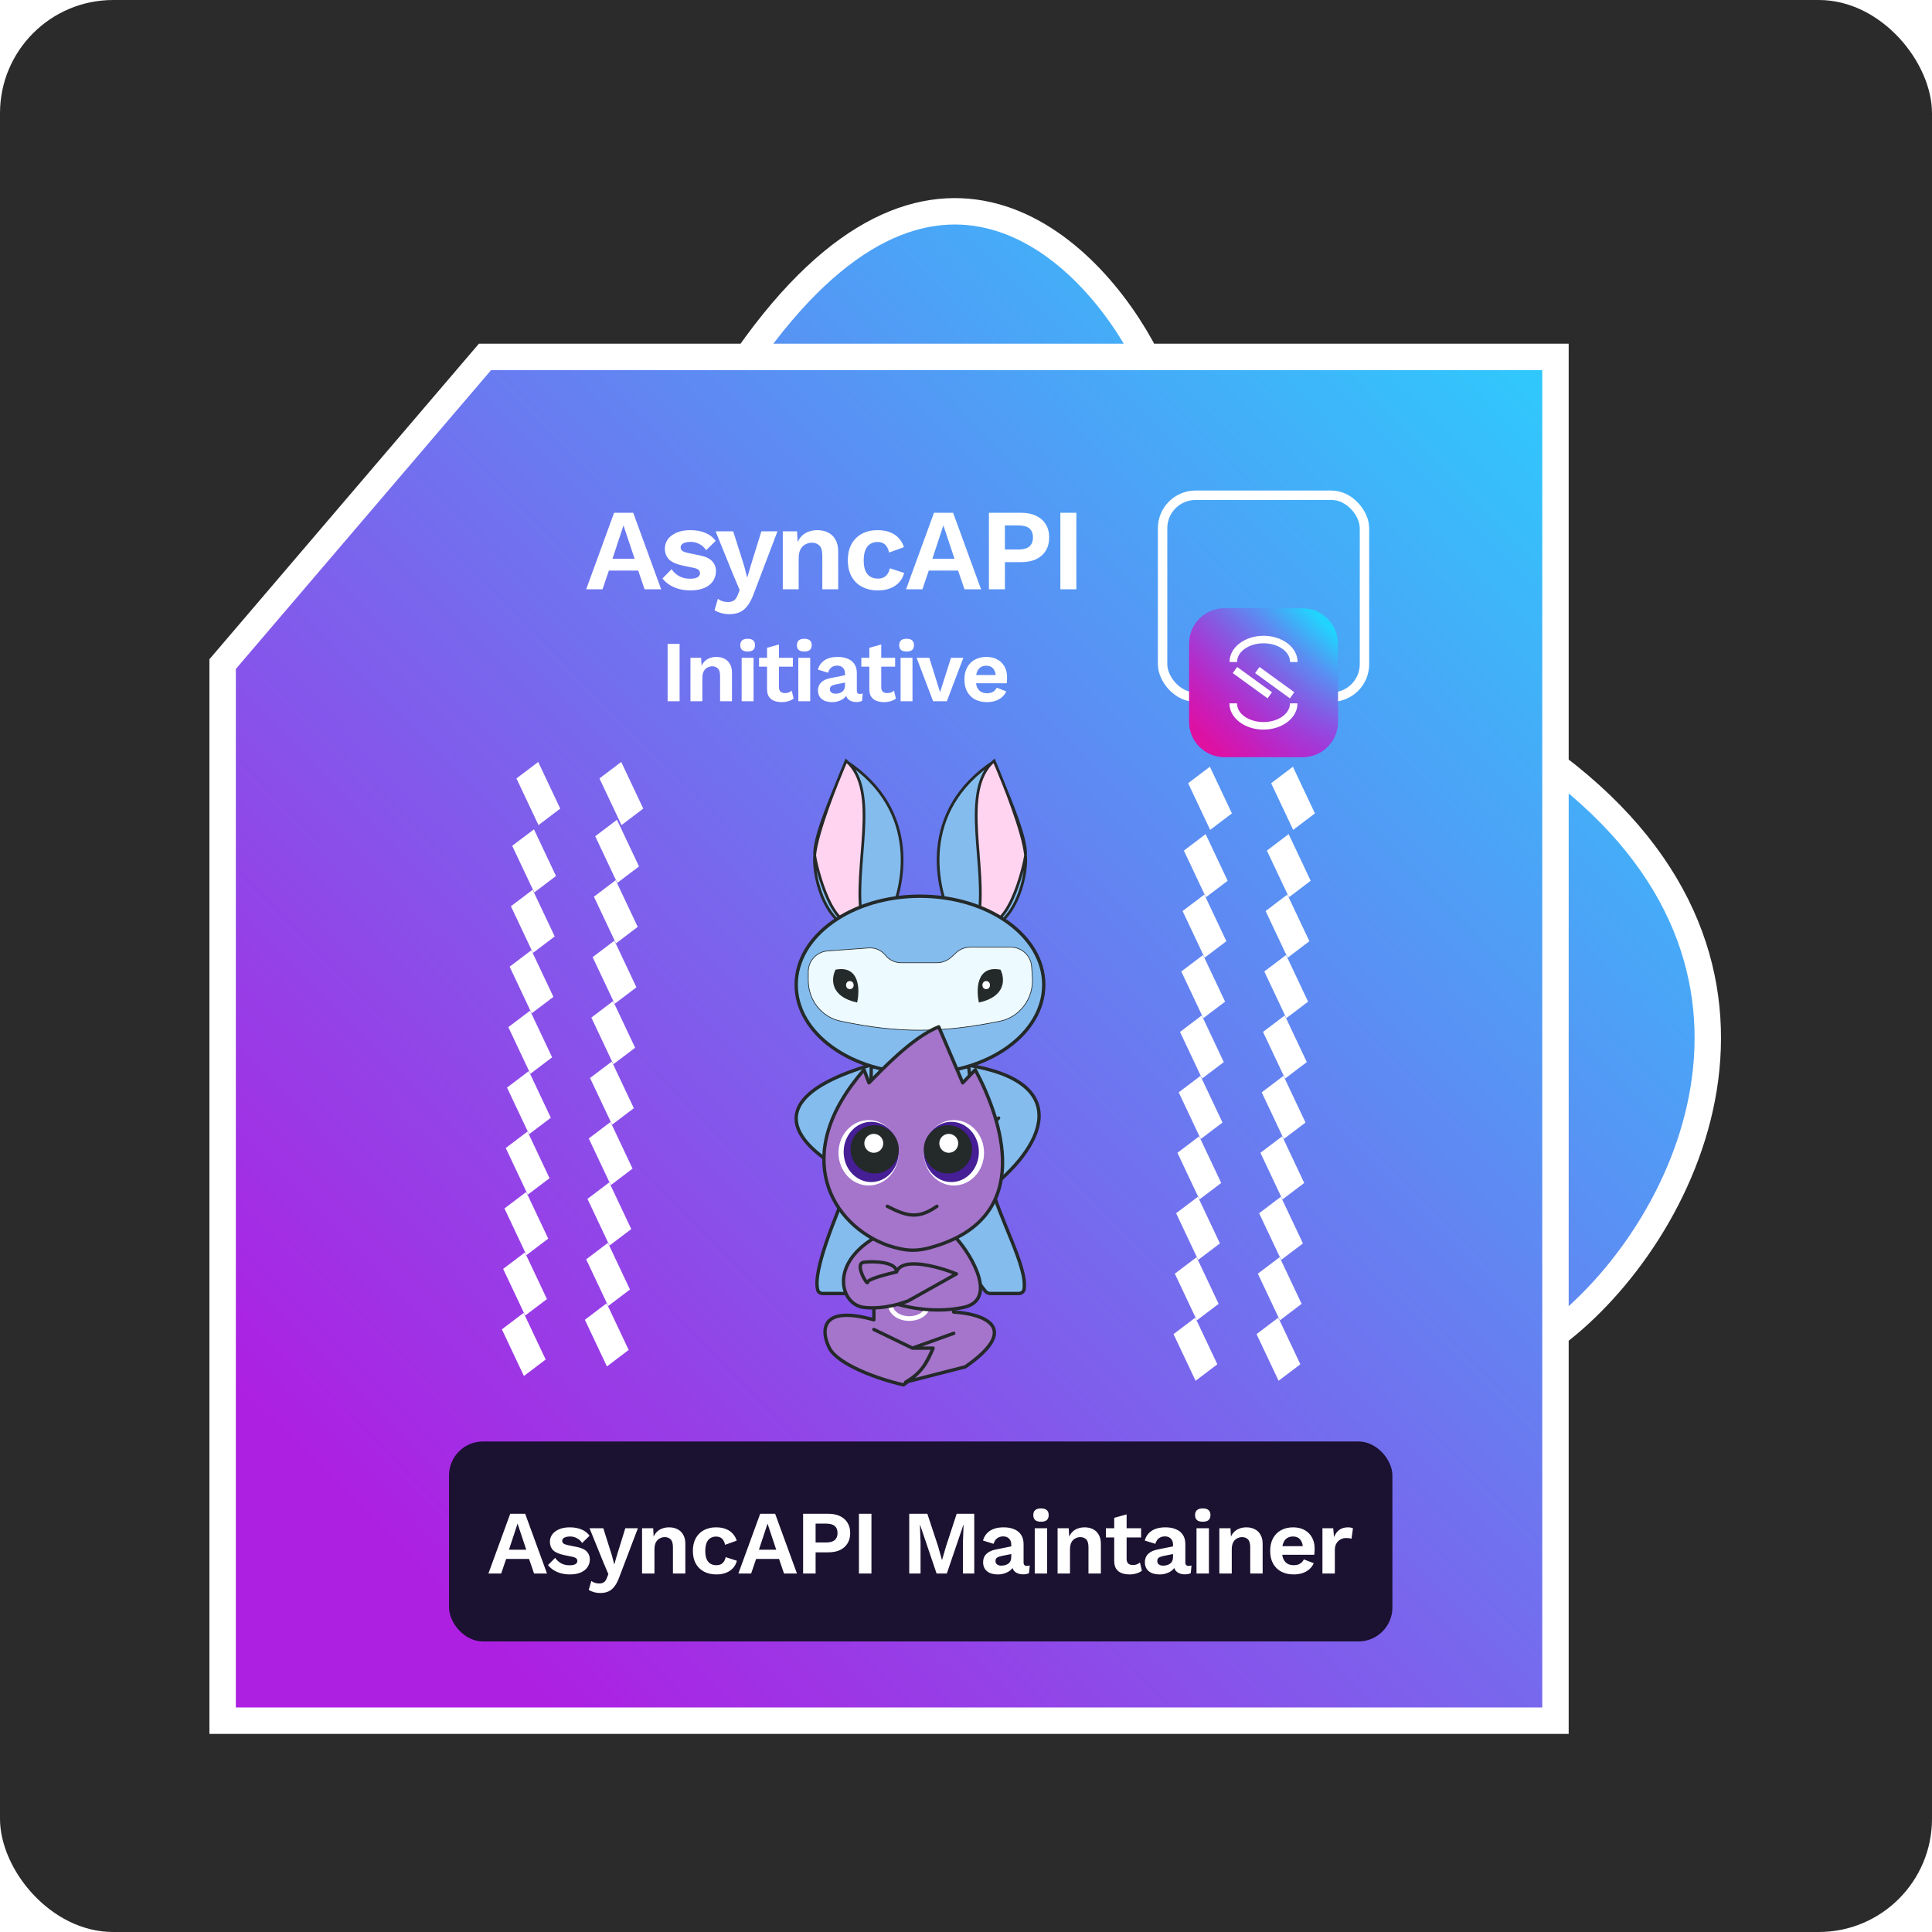 <svg width="512" height="512" viewBox="0 0 512 512" fill="none" xmlns="http://www.w3.org/2000/svg">
<rect width="512" height="512" rx="30" fill="#2B2B2B"/>
<path d="M158 411V405L163.5 408L158 411Z" stroke="black"/>
<path d="M157.573 405.067L157.5 411.067L152.037 408L157.573 405.067Z" stroke="black"/>
<path d="M157.927 411.005L158.074 405.007L163.499 408.14L157.927 411.005Z" stroke="black"/>
<path d="M412.217 456H59V404.799V353.598V212.042V203.007V175.994L93.765 135.288L128.531 94.581H198.062C247.011 24.707 288.915 65.467 303.749 94.581H412.217V203.007C482.514 256.149 446.658 327.49 412.217 353.598V456Z" fill="url(#paint0_linear_3854_734)"/>
<path d="M59 212.042V203.007M59 353.598V404.799M412.217 353.598C446.658 327.49 482.514 256.149 412.217 203.007M303.749 94.581H412.217V203.007M303.749 94.581C288.915 65.467 247.011 24.707 198.062 94.581M303.749 94.581H198.062M198.062 94.581H128.531L93.765 135.288L59 175.994V203.007M412.217 203.007V456H59V404.799M59 404.799V203.007" stroke="white" stroke-width="7"/>
<g filter="url(#filter0_d_3854_734)">
<rect width="7.234" height="13.679" transform="matrix(-0.797 0.604 -0.427 -0.904 170.472 212.37)" fill="white"/>
</g>
<g filter="url(#filter1_d_3854_734)">
<rect width="7.234" height="13.679" transform="matrix(-0.797 0.604 -0.427 -0.904 169.345 227.693)" fill="white"/>
</g>
<g filter="url(#filter2_d_3854_734)">
<rect width="7.234" height="13.679" transform="matrix(-0.797 0.604 -0.427 -0.904 169.003 243.711)" fill="white"/>
</g>
<g filter="url(#filter3_d_3854_734)">
<rect width="7.234" height="13.679" transform="matrix(-0.797 0.604 -0.427 -0.904 168.661 259.728)" fill="white"/>
</g>
<g filter="url(#filter4_d_3854_734)">
<rect width="7.234" height="13.679" transform="matrix(-0.797 0.604 -0.427 -0.904 168.319 275.745)" fill="white"/>
</g>
<g filter="url(#filter5_d_3854_734)">
<rect width="7.234" height="13.679" transform="matrix(-0.797 0.604 -0.427 -0.904 167.975 291.762)" fill="white"/>
</g>
<g filter="url(#filter6_d_3854_734)">
<rect width="7.234" height="13.679" transform="matrix(-0.797 0.604 -0.427 -0.904 167.634 307.78)" fill="white"/>
</g>
<g filter="url(#filter7_d_3854_734)">
<rect width="7.234" height="13.679" transform="matrix(-0.797 0.604 -0.427 -0.904 167.292 323.797)" fill="white"/>
</g>
<g filter="url(#filter8_d_3854_734)">
<rect width="7.234" height="13.679" transform="matrix(-0.797 0.604 -0.427 -0.904 166.948 339.814)" fill="white"/>
</g>
<g filter="url(#filter9_d_3854_734)">
<rect width="7.234" height="13.679" transform="matrix(-0.797 0.604 -0.427 -0.904 166.606 355.831)" fill="white"/>
</g>
<g filter="url(#filter10_d_3854_734)">
<rect width="7.234" height="13.679" transform="matrix(-0.797 0.604 -0.427 -0.904 148.472 212.37)" fill="white"/>
</g>
<g filter="url(#filter11_d_3854_734)">
<rect width="7.234" height="13.679" transform="matrix(-0.797 0.604 -0.427 -0.904 147.345 230.227)" fill="white"/>
</g>
<g filter="url(#filter12_d_3854_734)">
<rect width="7.234" height="13.679" transform="matrix(-0.797 0.604 -0.427 -0.904 147.003 246.244)" fill="white"/>
</g>
<g filter="url(#filter13_d_3854_734)">
<rect width="7.234" height="13.679" transform="matrix(-0.797 0.604 -0.427 -0.904 146.661 262.261)" fill="white"/>
</g>
<g filter="url(#filter14_d_3854_734)">
<rect width="7.234" height="13.679" transform="matrix(-0.797 0.604 -0.427 -0.904 146.319 278.279)" fill="white"/>
</g>
<g filter="url(#filter15_d_3854_734)">
<rect width="7.234" height="13.679" transform="matrix(-0.797 0.604 -0.427 -0.904 145.975 294.296)" fill="white"/>
</g>
<g filter="url(#filter16_d_3854_734)">
<rect width="7.234" height="13.679" transform="matrix(-0.797 0.604 -0.427 -0.904 145.634 310.313)" fill="white"/>
</g>
<g filter="url(#filter17_d_3854_734)">
<rect width="7.234" height="13.679" transform="matrix(-0.797 0.604 -0.427 -0.904 145.292 326.33)" fill="white"/>
</g>
<g filter="url(#filter18_d_3854_734)">
<rect width="7.234" height="13.679" transform="matrix(-0.797 0.604 -0.427 -0.904 144.948 342.348)" fill="white"/>
</g>
<g filter="url(#filter19_d_3854_734)">
<rect width="7.234" height="13.679" transform="matrix(-0.797 0.604 -0.427 -0.904 144.606 358.365)" fill="white"/>
</g>
<g filter="url(#filter20_d_3854_734)">
<rect width="7.234" height="13.679" transform="matrix(-0.797 0.604 -0.427 -0.904 326.472 213.636)" fill="white"/>
</g>
<g filter="url(#filter21_d_3854_734)">
<rect width="7.234" height="13.679" transform="matrix(-0.797 0.604 -0.427 -0.904 325.345 231.494)" fill="white"/>
</g>
<g filter="url(#filter22_d_3854_734)">
<rect width="7.234" height="13.679" transform="matrix(-0.797 0.604 -0.427 -0.904 325.003 247.511)" fill="white"/>
</g>
<g filter="url(#filter23_d_3854_734)">
<rect width="7.234" height="13.679" transform="matrix(-0.797 0.604 -0.427 -0.904 324.661 263.528)" fill="white"/>
</g>
<g filter="url(#filter24_d_3854_734)">
<rect width="7.234" height="13.679" transform="matrix(-0.797 0.604 -0.427 -0.904 324.319 279.545)" fill="white"/>
</g>
<g filter="url(#filter25_d_3854_734)">
<rect width="7.234" height="13.679" transform="matrix(-0.797 0.604 -0.427 -0.904 323.975 295.562)" fill="white"/>
</g>
<g filter="url(#filter26_d_3854_734)">
<rect width="7.234" height="13.679" transform="matrix(-0.797 0.604 -0.427 -0.904 323.634 311.58)" fill="white"/>
</g>
<g filter="url(#filter27_d_3854_734)">
<rect width="7.234" height="13.679" transform="matrix(-0.797 0.604 -0.427 -0.904 323.292 327.597)" fill="white"/>
</g>
<g filter="url(#filter28_d_3854_734)">
<rect width="7.234" height="13.679" transform="matrix(-0.797 0.604 -0.427 -0.904 322.948 343.614)" fill="white"/>
</g>
<g filter="url(#filter29_d_3854_734)">
<rect width="7.234" height="13.679" transform="matrix(-0.797 0.604 -0.427 -0.904 322.606 359.631)" fill="white"/>
</g>
<g filter="url(#filter30_d_3854_734)">
<rect width="7.234" height="13.679" transform="matrix(-0.797 0.604 -0.427 -0.904 348.472 213.636)" fill="white"/>
</g>
<g filter="url(#filter31_d_3854_734)">
<rect width="7.234" height="13.679" transform="matrix(-0.797 0.604 -0.427 -0.904 347.345 231.494)" fill="white"/>
</g>
<g filter="url(#filter32_d_3854_734)">
<rect width="7.234" height="13.679" transform="matrix(-0.797 0.604 -0.427 -0.904 347.003 247.511)" fill="white"/>
</g>
<g filter="url(#filter33_d_3854_734)">
<rect width="7.234" height="13.679" transform="matrix(-0.797 0.604 -0.427 -0.904 346.661 263.528)" fill="white"/>
</g>
<g filter="url(#filter34_d_3854_734)">
<rect width="7.234" height="13.679" transform="matrix(-0.797 0.604 -0.427 -0.904 346.319 279.545)" fill="white"/>
</g>
<g filter="url(#filter35_d_3854_734)">
<rect width="7.234" height="13.679" transform="matrix(-0.797 0.604 -0.427 -0.904 345.975 295.562)" fill="white"/>
</g>
<g filter="url(#filter36_d_3854_734)">
<rect width="7.234" height="13.679" transform="matrix(-0.797 0.604 -0.427 -0.904 345.634 311.58)" fill="white"/>
</g>
<g filter="url(#filter37_d_3854_734)">
<rect width="7.234" height="13.679" transform="matrix(-0.797 0.604 -0.427 -0.904 345.292 327.597)" fill="white"/>
</g>
<g filter="url(#filter38_d_3854_734)">
<rect width="7.234" height="13.679" transform="matrix(-0.797 0.604 -0.427 -0.904 344.948 343.614)" fill="white"/>
</g>
<g filter="url(#filter39_d_3854_734)">
<rect width="7.234" height="13.679" transform="matrix(-0.797 0.604 -0.427 -0.904 344.606 359.631)" fill="white"/>
</g>
<path d="M175.214 156.161H170.822L169.133 151.216H161.362L159.673 156.161H155.343L162.744 135.89H167.812L175.214 156.161ZM162.314 148.083H168.181L165.232 139.238L162.314 148.083ZM182.922 156.468C181.366 156.468 179.943 156.192 178.653 155.639C177.383 155.086 176.349 154.308 175.551 153.305L177.977 150.848C178.469 151.585 179.124 152.189 179.943 152.66C180.762 153.131 181.734 153.366 182.861 153.366C183.659 153.366 184.294 153.253 184.765 153.028C185.256 152.782 185.502 152.404 185.502 151.892C185.502 151.564 185.389 151.288 185.164 151.063C184.939 150.817 184.488 150.622 183.813 150.479L181.11 149.926C179.329 149.558 178.059 149.005 177.302 148.268C176.564 147.51 176.196 146.537 176.196 145.35C176.196 144.51 176.442 143.722 176.933 142.985C177.445 142.248 178.202 141.654 179.206 141.204C180.209 140.733 181.458 140.497 182.953 140.497C184.488 140.497 185.819 140.743 186.945 141.234C188.092 141.705 188.993 142.412 189.648 143.354L187.13 145.811C186.679 145.094 186.085 144.551 185.348 144.183C184.632 143.794 183.874 143.599 183.076 143.599C182.502 143.599 182.011 143.661 181.601 143.783C181.192 143.906 180.885 144.08 180.68 144.306C180.475 144.51 180.373 144.777 180.373 145.104C180.373 145.432 180.516 145.718 180.803 145.964C181.089 146.189 181.612 146.384 182.369 146.548L185.502 147.193C187.017 147.5 188.102 148.022 188.758 148.759C189.413 149.476 189.74 150.346 189.74 151.37C189.74 152.352 189.474 153.233 188.942 154.011C188.43 154.769 187.662 155.373 186.638 155.823C185.635 156.253 184.396 156.468 182.922 156.468ZM206.04 140.804L199.836 157.113C199.344 158.505 198.791 159.611 198.177 160.43C197.583 161.249 196.887 161.843 196.089 162.211C195.311 162.58 194.379 162.764 193.294 162.764C192.495 162.764 191.758 162.662 191.082 162.457C190.427 162.273 189.854 162.027 189.362 161.72L190.253 158.679C190.642 158.986 191.052 159.201 191.482 159.324C191.912 159.468 192.403 159.539 192.956 159.539C193.529 159.539 194.021 159.416 194.43 159.171C194.86 158.925 195.218 158.434 195.505 157.697L196.027 156.376L194.338 152.383L189.639 140.804H194.307L197.225 150.018L198.024 153.09L198.976 149.834L201.771 140.804H206.04ZM207.449 156.161V140.804H211.227L211.473 145.411L210.951 144.92C211.196 143.917 211.585 143.087 212.118 142.432C212.65 141.777 213.295 141.296 214.053 140.989C214.831 140.661 215.68 140.497 216.602 140.497C217.667 140.497 218.608 140.702 219.427 141.111C220.267 141.521 220.922 142.145 221.393 142.985C221.885 143.804 222.13 144.838 222.13 146.087V156.161H217.923V147.285C217.923 145.974 217.667 145.073 217.155 144.582C216.643 144.07 215.977 143.814 215.158 143.814C214.585 143.814 214.022 143.958 213.469 144.244C212.937 144.51 212.497 144.951 212.148 145.565C211.821 146.179 211.657 146.998 211.657 148.022V156.161H207.449ZM232.516 140.497C233.887 140.497 235.044 140.702 235.986 141.111C236.949 141.5 237.716 142.043 238.29 142.739C238.883 143.415 239.303 144.173 239.549 145.012L235.618 146.425C235.413 145.503 235.065 144.807 234.573 144.336C234.082 143.865 233.417 143.63 232.577 143.63C231.799 143.63 231.134 143.814 230.581 144.183C230.028 144.531 229.608 145.073 229.321 145.811C229.035 146.527 228.891 147.428 228.891 148.513C228.891 149.599 229.035 150.499 229.321 151.216C229.629 151.933 230.059 152.465 230.611 152.813C231.185 153.161 231.85 153.335 232.608 153.335C233.222 153.335 233.744 153.233 234.174 153.028C234.604 152.803 234.952 152.486 235.218 152.076C235.505 151.667 235.7 151.175 235.802 150.602L239.61 151.83C239.385 152.752 238.965 153.561 238.351 154.257C237.737 154.953 236.949 155.495 235.986 155.884C235.024 156.274 233.908 156.468 232.638 156.468C231.062 156.468 229.67 156.151 228.461 155.516C227.253 154.881 226.322 153.97 225.667 152.782C225.011 151.595 224.684 150.162 224.684 148.483C224.684 146.804 225.011 145.37 225.667 144.183C226.322 142.995 227.243 142.084 228.431 141.449C229.618 140.815 230.98 140.497 232.516 140.497ZM259.987 156.161H255.595L253.906 151.216H246.135L244.446 156.161H240.116L247.518 135.89H252.585L259.987 156.161ZM247.088 148.083H252.954L250.005 139.238L247.088 148.083ZM270.58 135.89C272.136 135.89 273.467 136.156 274.573 136.689C275.678 137.201 276.528 137.948 277.122 138.931C277.736 139.893 278.043 141.06 278.043 142.432C278.043 143.804 277.736 144.981 277.122 145.964C276.528 146.926 275.678 147.674 274.573 148.206C273.467 148.718 272.136 148.974 270.58 148.974H266.311V156.161H262.072V135.89H270.58ZM269.935 145.626C271.204 145.626 272.157 145.36 272.791 144.828C273.426 144.275 273.743 143.476 273.743 142.432C273.743 141.367 273.426 140.569 272.791 140.036C272.157 139.504 271.204 139.238 269.935 139.238H266.311V145.626H269.935ZM285.245 135.89V156.161H281.007V135.89H285.245Z" fill="white"/>
<path d="M180.103 170.636V185.839H176.924V170.636H180.103ZM182.974 185.839V174.322H185.807L185.992 177.777L185.6 177.408C185.784 176.656 186.076 176.034 186.475 175.543C186.875 175.051 187.358 174.69 187.927 174.46C188.51 174.214 189.147 174.091 189.838 174.091C190.637 174.091 191.343 174.245 191.958 174.552C192.587 174.859 193.079 175.328 193.432 175.957C193.8 176.571 193.985 177.347 193.985 178.284V185.839H190.829V179.182C190.829 178.199 190.637 177.524 190.253 177.155C189.869 176.771 189.37 176.579 188.756 176.579C188.326 176.579 187.904 176.687 187.489 176.902C187.09 177.101 186.759 177.431 186.498 177.892C186.253 178.353 186.13 178.967 186.13 179.735V185.839H182.974ZM198.134 172.663C197.474 172.663 196.982 172.525 196.66 172.249C196.338 171.957 196.176 171.535 196.176 170.982C196.176 170.413 196.338 169.991 196.66 169.715C196.982 169.423 197.474 169.277 198.134 169.277C198.795 169.277 199.286 169.423 199.608 169.715C199.931 169.991 200.092 170.413 200.092 170.982C200.092 171.535 199.931 171.957 199.608 172.249C199.286 172.525 198.795 172.663 198.134 172.663ZM199.701 174.322V185.839H196.545V174.322H199.701ZM206.432 170.797V182.084C206.432 182.637 206.57 183.044 206.847 183.305C207.138 183.551 207.53 183.674 208.021 183.674C208.405 183.674 208.743 183.62 209.035 183.513C209.327 183.39 209.588 183.229 209.818 183.029L210.325 185.125C209.956 185.417 209.496 185.647 208.943 185.816C208.39 185.985 207.806 186.07 207.192 186.07C206.424 186.07 205.741 185.954 205.142 185.724C204.558 185.494 204.098 185.125 203.76 184.618C203.437 184.112 203.276 183.436 203.276 182.591V171.673L206.432 170.797ZM210.118 174.322V176.671H201.157V174.322H210.118ZM213.151 172.663C212.491 172.663 211.999 172.525 211.677 172.249C211.354 171.957 211.193 171.535 211.193 170.982C211.193 170.413 211.354 169.991 211.677 169.715C211.999 169.423 212.491 169.277 213.151 169.277C213.811 169.277 214.303 169.423 214.625 169.715C214.948 169.991 215.109 170.413 215.109 170.982C215.109 171.535 214.948 171.957 214.625 172.249C214.303 172.525 213.811 172.663 213.151 172.663ZM214.717 174.322V185.839H211.562V174.322H214.717ZM223.937 178.491C223.937 177.831 223.745 177.316 223.361 176.948C222.992 176.579 222.501 176.395 221.886 176.395C221.318 176.395 220.819 176.541 220.389 176.833C219.959 177.124 219.644 177.608 219.445 178.284L216.75 177.454C217.011 176.441 217.579 175.627 218.454 175.013C219.345 174.399 220.535 174.091 222.025 174.091C223.038 174.091 223.921 174.253 224.674 174.575C225.426 174.882 226.01 175.351 226.424 175.98C226.854 176.61 227.069 177.401 227.069 178.353V183.029C227.069 183.612 227.346 183.904 227.898 183.904C228.16 183.904 228.405 183.866 228.636 183.789L228.451 185.747C228.052 185.947 227.553 186.046 226.954 186.046C226.417 186.046 225.933 185.954 225.503 185.77C225.073 185.586 224.735 185.309 224.489 184.941C224.244 184.557 224.121 184.081 224.121 183.513V183.421L224.674 183.328C224.581 183.912 224.328 184.411 223.913 184.826C223.499 185.225 222.992 185.532 222.393 185.747C221.81 185.962 221.203 186.07 220.573 186.07C219.79 186.07 219.115 185.954 218.546 185.724C217.978 185.478 217.54 185.125 217.233 184.664C216.926 184.204 216.773 183.636 216.773 182.96C216.773 182.1 217.049 181.401 217.602 180.864C218.155 180.311 218.946 179.935 219.975 179.735L224.305 178.86L224.282 180.818L221.518 181.37C220.996 181.478 220.596 181.624 220.32 181.808C220.059 181.977 219.928 182.261 219.928 182.66C219.928 183.044 220.067 183.336 220.343 183.536C220.635 183.735 220.98 183.835 221.38 183.835C221.702 183.835 222.017 183.797 222.324 183.72C222.631 183.643 222.908 183.52 223.153 183.351C223.399 183.182 223.591 182.952 223.729 182.66C223.867 182.369 223.937 182.015 223.937 181.601V178.491ZM233.535 170.797V182.084C233.535 182.637 233.673 183.044 233.949 183.305C234.241 183.551 234.633 183.674 235.124 183.674C235.508 183.674 235.846 183.62 236.138 183.513C236.43 183.39 236.691 183.229 236.921 183.029L237.428 185.125C237.059 185.417 236.598 185.647 236.046 185.816C235.493 185.985 234.909 186.07 234.295 186.07C233.527 186.07 232.844 185.954 232.245 185.724C231.661 185.494 231.201 185.125 230.863 184.618C230.54 184.112 230.379 183.436 230.379 182.591V171.673L233.535 170.797ZM237.22 174.322V176.671H228.26V174.322H237.22ZM240.254 172.663C239.593 172.663 239.102 172.525 238.78 172.249C238.457 171.957 238.296 171.535 238.296 170.982C238.296 170.413 238.457 169.991 238.78 169.715C239.102 169.423 239.593 169.277 240.254 169.277C240.914 169.277 241.406 169.423 241.728 169.715C242.051 169.991 242.212 170.413 242.212 170.982C242.212 171.535 242.051 171.957 241.728 172.249C241.406 172.525 240.914 172.663 240.254 172.663ZM241.82 174.322V185.839H238.664V174.322H241.82ZM252.03 174.322H255.301L250.924 185.839H247.285L242.908 174.322H246.271L249.127 183.421L252.03 174.322ZM261.567 186.07C260.354 186.07 259.294 185.831 258.388 185.355C257.498 184.879 256.807 184.196 256.315 183.305C255.824 182.415 255.578 181.34 255.578 180.08C255.578 178.821 255.824 177.746 256.315 176.856C256.807 175.965 257.49 175.282 258.365 174.805C259.256 174.329 260.27 174.091 261.406 174.091C262.573 174.091 263.564 174.329 264.377 174.805C265.191 175.266 265.813 175.903 266.243 176.717C266.673 177.516 266.888 178.43 266.888 179.459C266.888 179.766 266.881 180.057 266.865 180.334C266.85 180.61 266.827 180.856 266.796 181.071H257.605V178.883H265.414L263.894 179.435C263.894 178.468 263.671 177.723 263.226 177.201C262.796 176.679 262.181 176.418 261.383 176.418C260.799 176.418 260.293 176.556 259.863 176.833C259.448 177.109 259.133 177.524 258.918 178.076C258.703 178.614 258.596 179.297 258.596 180.127C258.596 180.94 258.711 181.616 258.941 182.154C259.187 182.676 259.525 183.067 259.955 183.328C260.4 183.589 260.93 183.72 261.544 183.72C262.22 183.72 262.765 183.589 263.18 183.328C263.594 183.067 263.917 182.706 264.147 182.246L266.658 183.213C266.412 183.812 266.036 184.327 265.529 184.757C265.038 185.187 264.447 185.517 263.755 185.747C263.08 185.962 262.35 186.07 261.567 186.07Z" fill="white"/>
<rect x="308.096" y="131.249" width="53.503" height="53.503" rx="8.74" stroke="white" stroke-width="2.497"/>
<g filter="url(#filter40_d_3854_734)">
<path d="M345.23 138.296H324.464C319.316 138.296 315.143 142.469 315.143 147.617V168.383C315.143 173.531 319.316 177.704 324.464 177.704H345.23C350.378 177.704 354.551 173.531 354.551 168.383V147.617C354.551 142.469 350.378 138.296 345.23 138.296Z" fill="url(#paint1_linear_3854_734)"/>
<path d="M345.23 138.296H324.464C319.316 138.296 315.143 142.469 315.143 147.617V168.383C315.143 173.531 319.316 177.704 324.464 177.704H345.23C350.378 177.704 354.551 173.531 354.551 168.383V147.617C354.551 142.469 350.378 138.296 345.23 138.296Z" fill="url(#paint2_linear_3854_734)"/>
<path d="M345.23 138.296H324.464C319.316 138.296 315.143 142.469 315.143 147.617V168.383C315.143 173.531 319.316 177.704 324.464 177.704H345.23C350.378 177.704 354.551 173.531 354.551 168.383V147.617C354.551 142.469 350.378 138.296 345.23 138.296Z" fill="url(#paint3_linear_3854_734)"/>
<path d="M345.23 138.296H324.464C319.316 138.296 315.143 142.469 315.143 147.617V168.383C315.143 173.531 319.316 177.704 324.464 177.704H345.23C350.378 177.704 354.551 173.531 354.551 168.383V147.617C354.551 142.469 350.378 138.296 345.23 138.296Z" fill="url(#paint4_linear_3854_734)"/>
<path d="M327.863 153.837L326.69 155.453L335.851 162.102L335.914 162.148L337.086 160.531L327.926 153.883L327.863 153.837Z" fill="white"/>
<path d="M333.848 153.883L333.785 153.837L332.612 155.453L341.772 162.102L341.835 162.148L343.008 160.531L333.848 153.883Z" fill="white"/>
<path d="M334.854 145.565C329.888 145.565 325.848 148.652 325.848 152.445V152.523H327.851V152.445C327.851 149.753 330.998 147.562 334.86 147.562C338.722 147.562 341.869 149.753 341.869 152.445V152.523H343.871V152.445C343.86 148.652 339.82 145.565 334.854 145.565Z" fill="white"/>
<path d="M341.846 163.552C341.846 166.244 338.7 168.435 334.835 168.435C330.97 168.435 327.826 166.244 327.826 163.552V163.474H325.823V163.552C325.823 167.345 329.863 170.432 334.829 170.432C339.795 170.432 343.835 167.345 343.835 163.552V163.474H341.832L341.846 163.552Z" fill="white"/>
</g>
<rect x="119" y="382" width="250" height="53" rx="9" fill="#1B1130"/>
<path d="M144.96 417H141.528L140.208 413.136H134.136L132.816 417H129.432L135.216 401.16H139.176L144.96 417ZM134.88 410.688H139.464L137.16 403.776L134.88 410.688ZM150.983 417.24C149.767 417.24 148.655 417.024 147.647 416.592C146.655 416.16 145.847 415.552 145.223 414.768L147.119 412.848C147.503 413.424 148.015 413.896 148.655 414.264C149.295 414.632 150.055 414.816 150.935 414.816C151.559 414.816 152.055 414.728 152.423 414.552C152.807 414.36 152.999 414.064 152.999 413.664C152.999 413.408 152.911 413.192 152.735 413.016C152.559 412.824 152.207 412.672 151.679 412.56L149.567 412.128C148.175 411.84 147.183 411.408 146.591 410.832C146.015 410.24 145.727 409.48 145.727 408.552C145.727 407.896 145.919 407.28 146.303 406.704C146.703 406.128 147.295 405.664 148.079 405.312C148.863 404.944 149.839 404.76 151.007 404.76C152.207 404.76 153.247 404.952 154.127 405.336C155.023 405.704 155.727 406.256 156.239 406.992L154.271 408.912C153.919 408.352 153.455 407.928 152.879 407.64C152.319 407.336 151.727 407.184 151.103 407.184C150.655 407.184 150.271 407.232 149.951 407.328C149.631 407.424 149.391 407.56 149.231 407.736C149.071 407.896 148.991 408.104 148.991 408.36C148.991 408.616 149.103 408.84 149.327 409.032C149.551 409.208 149.959 409.36 150.551 409.488L152.999 409.992C154.183 410.232 155.031 410.64 155.543 411.216C156.055 411.776 156.311 412.456 156.311 413.256C156.311 414.024 156.103 414.712 155.687 415.32C155.287 415.912 154.687 416.384 153.887 416.736C153.103 417.072 152.135 417.24 150.983 417.24ZM169.048 405L164.2 417.744C163.816 418.832 163.384 419.696 162.904 420.336C162.44 420.976 161.896 421.44 161.272 421.728C160.664 422.016 159.936 422.16 159.088 422.16C158.464 422.16 157.888 422.08 157.36 421.92C156.848 421.776 156.4 421.584 156.016 421.344L156.712 418.968C157.016 419.208 157.336 419.376 157.672 419.472C158.008 419.584 158.392 419.64 158.824 419.64C159.272 419.64 159.656 419.544 159.976 419.352C160.312 419.16 160.592 418.776 160.816 418.2L161.224 417.168L159.904 414.048L156.232 405H159.88L162.16 412.2L162.784 414.6L163.528 412.056L165.712 405H169.048ZM170.15 417V405H173.102L173.294 408.6L172.886 408.216C173.078 407.432 173.382 406.784 173.798 406.272C174.214 405.76 174.718 405.384 175.31 405.144C175.918 404.888 176.582 404.76 177.302 404.76C178.134 404.76 178.87 404.92 179.51 405.24C180.166 405.56 180.678 406.048 181.046 406.704C181.43 407.344 181.622 408.152 181.622 409.128V417H178.334V410.064C178.334 409.04 178.134 408.336 177.734 407.952C177.334 407.552 176.814 407.352 176.174 407.352C175.726 407.352 175.286 407.464 174.854 407.688C174.438 407.896 174.094 408.24 173.822 408.72C173.566 409.2 173.438 409.84 173.438 410.64V417H170.15ZM189.737 404.76C190.809 404.76 191.713 404.92 192.449 405.24C193.201 405.544 193.801 405.968 194.249 406.512C194.713 407.04 195.041 407.632 195.233 408.288L192.161 409.392C192.001 408.672 191.729 408.128 191.345 407.76C190.961 407.392 190.441 407.208 189.785 407.208C189.177 407.208 188.657 407.352 188.225 407.64C187.793 407.912 187.465 408.336 187.241 408.912C187.017 409.472 186.905 410.176 186.905 411.024C186.905 411.872 187.017 412.576 187.241 413.136C187.481 413.696 187.817 414.112 188.249 414.384C188.697 414.656 189.217 414.792 189.809 414.792C190.289 414.792 190.697 414.712 191.033 414.552C191.369 414.376 191.641 414.128 191.849 413.808C192.073 413.488 192.225 413.104 192.305 412.656L195.281 413.616C195.105 414.336 194.777 414.968 194.297 415.512C193.817 416.056 193.201 416.48 192.449 416.784C191.697 417.088 190.825 417.24 189.833 417.24C188.601 417.24 187.513 416.992 186.569 416.496C185.625 416 184.897 415.288 184.385 414.36C183.873 413.432 183.617 412.312 183.617 411C183.617 409.688 183.873 408.568 184.385 407.64C184.897 406.712 185.617 406 186.545 405.504C187.473 405.008 188.537 404.76 189.737 404.76ZM211.204 417H207.772L206.452 413.136H200.38L199.06 417H195.676L201.46 401.16H205.42L211.204 417ZM201.124 410.688H205.708L203.404 403.776L201.124 410.688ZM219.481 401.16C220.697 401.16 221.737 401.368 222.601 401.784C223.465 402.184 224.129 402.768 224.593 403.536C225.073 404.288 225.313 405.2 225.313 406.272C225.313 407.344 225.073 408.264 224.593 409.032C224.129 409.784 223.465 410.368 222.601 410.784C221.737 411.184 220.697 411.384 219.481 411.384H216.145V417H212.833V401.16H219.481ZM218.977 408.768C219.969 408.768 220.713 408.56 221.209 408.144C221.705 407.712 221.953 407.088 221.953 406.272C221.953 405.44 221.705 404.816 221.209 404.4C220.713 403.984 219.969 403.776 218.977 403.776H216.145V408.768H218.977ZM230.941 401.16V417H227.629V401.16H230.941ZM258.187 401.16V417H255.187V408.744L255.355 404.112H255.307L250.915 417H248.203L243.835 404.112H243.787L243.955 408.744V417H240.955V401.16H245.755L248.611 409.8L249.619 413.376H249.667L250.699 409.824L253.531 401.16H258.187ZM267.996 409.344C267.996 408.656 267.796 408.12 267.396 407.736C267.012 407.352 266.5 407.16 265.86 407.16C265.268 407.16 264.748 407.312 264.3 407.616C263.852 407.92 263.524 408.424 263.316 409.128L260.508 408.264C260.78 407.208 261.372 406.36 262.284 405.72C263.212 405.08 264.452 404.76 266.004 404.76C267.06 404.76 267.98 404.928 268.764 405.264C269.548 405.584 270.156 406.072 270.588 406.728C271.036 407.384 271.26 408.208 271.26 409.2V414.072C271.26 414.68 271.548 414.984 272.124 414.984C272.396 414.984 272.652 414.944 272.892 414.864L272.7 416.904C272.284 417.112 271.764 417.216 271.14 417.216C270.58 417.216 270.076 417.12 269.628 416.928C269.18 416.736 268.828 416.448 268.572 416.064C268.316 415.664 268.188 415.168 268.188 414.576V414.48L268.764 414.384C268.668 414.992 268.404 415.512 267.972 415.944C267.54 416.36 267.012 416.68 266.388 416.904C265.78 417.128 265.148 417.24 264.492 417.24C263.676 417.24 262.972 417.12 262.38 416.88C261.788 416.624 261.332 416.256 261.012 415.776C260.692 415.296 260.532 414.704 260.532 414C260.532 413.104 260.82 412.376 261.396 411.816C261.972 411.24 262.796 410.848 263.868 410.64L268.38 409.728L268.356 411.768L265.476 412.344C264.932 412.456 264.516 412.608 264.228 412.8C263.956 412.976 263.82 413.272 263.82 413.688C263.82 414.088 263.964 414.392 264.252 414.6C264.556 414.808 264.916 414.912 265.332 414.912C265.668 414.912 265.996 414.872 266.316 414.792C266.636 414.712 266.924 414.584 267.18 414.408C267.436 414.232 267.636 413.992 267.78 413.688C267.924 413.384 267.996 413.016 267.996 412.584V409.344ZM275.874 403.272C275.186 403.272 274.674 403.128 274.338 402.84C274.002 402.536 273.834 402.096 273.834 401.52C273.834 400.928 274.002 400.488 274.338 400.2C274.674 399.896 275.186 399.744 275.874 399.744C276.562 399.744 277.074 399.896 277.41 400.2C277.746 400.488 277.914 400.928 277.914 401.52C277.914 402.096 277.746 402.536 277.41 402.84C277.074 403.128 276.562 403.272 275.874 403.272ZM277.506 405V417H274.218V405H277.506ZM280.271 417V405H283.223L283.415 408.6L283.007 408.216C283.199 407.432 283.503 406.784 283.919 406.272C284.335 405.76 284.839 405.384 285.431 405.144C286.039 404.888 286.703 404.76 287.423 404.76C288.255 404.76 288.991 404.92 289.631 405.24C290.287 405.56 290.799 406.048 291.167 406.704C291.551 407.344 291.743 408.152 291.743 409.128V417H288.455V410.064C288.455 409.04 288.255 408.336 287.855 407.952C287.455 407.552 286.935 407.352 286.295 407.352C285.847 407.352 285.407 407.464 284.975 407.688C284.559 407.896 284.215 408.24 283.943 408.72C283.687 409.2 283.559 409.84 283.559 410.64V417H280.271ZM298.565 401.328V413.088C298.565 413.664 298.709 414.088 298.997 414.36C299.301 414.616 299.709 414.744 300.221 414.744C300.621 414.744 300.973 414.688 301.277 414.576C301.581 414.448 301.853 414.28 302.093 414.072L302.621 416.256C302.237 416.56 301.757 416.8 301.181 416.976C300.605 417.152 299.997 417.24 299.357 417.24C298.557 417.24 297.845 417.12 297.221 416.88C296.613 416.64 296.133 416.256 295.781 415.728C295.445 415.2 295.277 414.496 295.277 413.616V402.24L298.565 401.328ZM302.405 405V407.448H293.069V405H302.405ZM310.866 409.344C310.866 408.656 310.666 408.12 310.266 407.736C309.882 407.352 309.37 407.16 308.73 407.16C308.138 407.16 307.618 407.312 307.17 407.616C306.722 407.92 306.394 408.424 306.186 409.128L303.378 408.264C303.65 407.208 304.242 406.36 305.154 405.72C306.082 405.08 307.322 404.76 308.874 404.76C309.93 404.76 310.85 404.928 311.634 405.264C312.418 405.584 313.026 406.072 313.458 406.728C313.906 407.384 314.13 408.208 314.13 409.2V414.072C314.13 414.68 314.418 414.984 314.994 414.984C315.266 414.984 315.522 414.944 315.762 414.864L315.57 416.904C315.154 417.112 314.634 417.216 314.01 417.216C313.45 417.216 312.946 417.12 312.498 416.928C312.05 416.736 311.698 416.448 311.442 416.064C311.186 415.664 311.058 415.168 311.058 414.576V414.48L311.634 414.384C311.538 414.992 311.274 415.512 310.842 415.944C310.41 416.36 309.882 416.68 309.258 416.904C308.65 417.128 308.018 417.24 307.362 417.24C306.546 417.24 305.842 417.12 305.25 416.88C304.658 416.624 304.202 416.256 303.882 415.776C303.562 415.296 303.402 414.704 303.402 414C303.402 413.104 303.69 412.376 304.266 411.816C304.842 411.24 305.666 410.848 306.738 410.64L311.25 409.728L311.226 411.768L308.346 412.344C307.802 412.456 307.386 412.608 307.098 412.8C306.826 412.976 306.69 413.272 306.69 413.688C306.69 414.088 306.834 414.392 307.122 414.6C307.426 414.808 307.786 414.912 308.202 414.912C308.538 414.912 308.866 414.872 309.186 414.792C309.506 414.712 309.794 414.584 310.05 414.408C310.306 414.232 310.506 413.992 310.65 413.688C310.794 413.384 310.866 413.016 310.866 412.584V409.344ZM318.744 403.272C318.056 403.272 317.544 403.128 317.208 402.84C316.872 402.536 316.704 402.096 316.704 401.52C316.704 400.928 316.872 400.488 317.208 400.2C317.544 399.896 318.056 399.744 318.744 399.744C319.432 399.744 319.944 399.896 320.28 400.2C320.616 400.488 320.784 400.928 320.784 401.52C320.784 402.096 320.616 402.536 320.28 402.84C319.944 403.128 319.432 403.272 318.744 403.272ZM320.376 405V417H317.088V405H320.376ZM323.141 417V405H326.093L326.285 408.6L325.877 408.216C326.069 407.432 326.373 406.784 326.789 406.272C327.205 405.76 327.709 405.384 328.301 405.144C328.909 404.888 329.573 404.76 330.293 404.76C331.125 404.76 331.861 404.92 332.501 405.24C333.157 405.56 333.669 406.048 334.037 406.704C334.421 407.344 334.613 408.152 334.613 409.128V417H331.325V410.064C331.325 409.04 331.125 408.336 330.725 407.952C330.325 407.552 329.805 407.352 329.165 407.352C328.717 407.352 328.277 407.464 327.845 407.688C327.429 407.896 327.085 408.24 326.813 408.72C326.557 409.2 326.429 409.84 326.429 410.64V417H323.141ZM342.848 417.24C341.584 417.24 340.48 416.992 339.536 416.496C338.608 416 337.888 415.288 337.376 414.36C336.864 413.432 336.608 412.312 336.608 411C336.608 409.688 336.864 408.568 337.376 407.64C337.888 406.712 338.6 406 339.512 405.504C340.44 405.008 341.496 404.76 342.68 404.76C343.896 404.76 344.928 405.008 345.776 405.504C346.624 405.984 347.272 406.648 347.72 407.496C348.168 408.328 348.392 409.28 348.392 410.352C348.392 410.672 348.384 410.976 348.368 411.264C348.352 411.552 348.328 411.808 348.296 412.032H338.72V409.752H346.856L345.272 410.328C345.272 409.32 345.04 408.544 344.576 408C344.128 407.456 343.488 407.184 342.656 407.184C342.048 407.184 341.52 407.328 341.072 407.616C340.64 407.904 340.312 408.336 340.088 408.912C339.864 409.472 339.752 410.184 339.752 411.048C339.752 411.896 339.872 412.6 340.112 413.16C340.368 413.704 340.72 414.112 341.168 414.384C341.632 414.656 342.184 414.792 342.824 414.792C343.528 414.792 344.096 414.656 344.528 414.384C344.96 414.112 345.296 413.736 345.536 413.256L348.152 414.264C347.896 414.888 347.504 415.424 346.976 415.872C346.464 416.32 345.848 416.664 345.128 416.904C344.424 417.128 343.664 417.24 342.848 417.24ZM350.459 417V405H353.315L353.531 407.352C353.851 406.52 354.315 405.88 354.923 405.432C355.547 404.984 356.323 404.76 357.251 404.76C357.523 404.76 357.771 404.784 357.995 404.832C358.219 404.88 358.403 404.944 358.547 405.024L358.163 407.784C358.003 407.72 357.803 407.672 357.563 407.64C357.339 407.608 357.043 407.592 356.675 407.592C356.195 407.592 355.731 407.712 355.283 407.952C354.835 408.176 354.467 408.528 354.179 409.008C353.891 409.472 353.747 410.064 353.747 410.784V417H350.459Z" fill="white"/>
<path d="M263.473 201.741C243.418 214.888 247.909 235.636 252.661 244.367C267.036 252.866 272.469 233.589 271.774 226.613C271.169 220.535 265.988 207.499 263.473 201.741Z" fill="#84BCEE"/>
<path d="M263.447 201.605C254.209 209.576 261.759 229.806 259.27 243.589C266.763 249.61 271.567 228.899 271.774 226.613C272.203 221.885 266.388 208.971 263.447 201.605Z" fill="#FFD4F0"/>
<path d="M271.774 226.613C272.469 233.589 267.036 252.866 252.661 244.367C247.909 235.636 243.418 214.888 263.473 201.741C265.988 207.499 271.169 220.535 271.774 226.613ZM271.774 226.613C271.567 228.899 266.763 249.61 259.27 243.589C261.759 229.806 254.209 209.576 263.447 201.605C266.388 208.971 272.203 221.885 271.774 226.613Z" stroke="#242929" stroke-width="0.72"/>
<path d="M224.205 201.741C244.26 214.888 239.769 235.636 235.017 244.367C220.642 252.866 215.209 233.589 215.904 226.613C216.509 220.535 221.69 207.499 224.205 201.741Z" fill="#84BCEE"/>
<path d="M224.231 201.605C233.469 209.576 225.919 229.806 228.409 243.589C220.916 249.61 216.111 228.899 215.904 226.613C215.475 221.885 221.29 208.971 224.231 201.605Z" fill="#FFD4F0"/>
<path d="M215.904 226.613C215.209 233.589 220.642 252.866 235.017 244.367C239.769 235.636 244.26 214.888 224.205 201.741C221.69 207.499 216.509 220.535 215.904 226.613ZM215.904 226.613C216.111 228.899 220.916 249.61 228.409 243.589C225.919 229.806 233.469 209.576 224.231 201.605C221.29 208.971 215.475 221.885 215.904 226.613Z" stroke="#242929" stroke-width="0.72"/>
<path d="M247.466 279.943H239.698L238.766 283.126C237.784 282.682 233.607 281.393 230.879 282.198C195.13 292.758 216.472 307.174 226.787 311.685H253.992L223.036 295.895L253.821 307.107L257.306 303.711L264.637 296.297L259.002 302.017L260.972 316.036C277.084 304.032 284.841 286.63 256.027 282.198C252.684 281.684 247.466 283.126 247.466 283.126V279.943Z" fill="#84BCEE" stroke="#242929" stroke-width="0.889" stroke-linejoin="round"/>
<path d="M225.291 313.034C229.925 301.634 230.901 292.478 230.901 282.698H256.725C257.583 291.855 259.183 300.034 262.335 313.034C264.717 322.859 272.42 335.907 271.376 341.723C271.255 342.399 270.607 342.794 269.92 342.794H262.478C261.928 342.794 261.409 342.539 261.072 342.104L247.285 324.3C246.612 323.431 245.574 322.922 244.474 322.922H243.081C242.022 322.922 241.018 323.394 240.342 324.21L225.485 342.15C225.147 342.558 224.645 342.794 224.116 342.794H218.067C217.473 342.794 216.894 342.5 216.729 341.93C215.264 336.89 221.449 322.485 225.291 313.034Z" fill="#84BCEE" stroke="#242929" stroke-width="0.889" stroke-linejoin="round"/>
<ellipse cx="243.804" cy="260.971" rx="32.804" ry="23.469" fill="#84BCEE" stroke="#242929" stroke-width="0.889"/>
<path d="M214.2 257.527C214.2 254.629 216.436 252.223 219.326 252.011L230.193 251.215C231.915 251.089 233.588 251.819 234.667 253.166C235.662 254.409 237.167 255.132 238.759 255.132H248.329C249.708 255.132 251.038 254.616 252.056 253.686L253.401 252.459C254.42 251.529 255.75 251.014 257.129 251.014H267.874C270.78 251.014 273.191 253.263 273.392 256.162L273.589 259.02C273.971 264.527 270.333 269.559 264.921 270.648C249.571 273.733 238.193 273.894 222.697 270.592C217.661 269.518 214.2 264.964 214.2 259.815V257.527Z" fill="#EDFAFF" stroke="#242929" stroke-width="0.178"/>
<path d="M259.422 265.68C258.659 262.267 258.736 255.748 265.141 256.971C266.285 259.212 266.742 264.091 259.422 265.68Z" fill="#242929"/>
<ellipse cx="261.35" cy="261.063" rx="1.001" ry="1.07" fill="white"/>
<path d="M227.149 265.679C227.912 262.267 227.836 255.748 221.43 256.971C220.287 259.211 219.829 264.09 227.149 265.679Z" fill="#242929"/>
<ellipse cx="1.001" cy="1.07" rx="1.001" ry="1.07" transform="matrix(-1 0 0 1 226.221 259.993)" fill="white"/>
<path d="M239.291 300.093L238.562 301.102L244.255 305.255L244.295 305.284L245.024 304.274L239.33 300.12L239.291 300.093Z" fill="white"/>
<path d="M243.011 300.12L242.974 300.093L242.243 301.102L247.937 305.255L247.976 305.284L248.705 304.274L243.011 300.12Z" fill="white"/>
<path d="M243.636 294.925C240.55 294.925 238.039 296.853 238.039 299.222V299.271H239.284V299.222C239.284 297.541 241.24 296.172 243.642 296.172C246.044 296.172 247.998 297.541 247.998 299.222V299.271H249.242V299.222C249.233 296.853 246.723 294.925 243.636 294.925Z" fill="white"/>
<path d="M247.982 306.156C247.982 307.837 246.026 309.206 243.626 309.206C241.226 309.206 239.27 307.837 239.27 306.156V306.107H238.025V306.156C238.025 308.525 240.536 310.444 243.622 310.444C246.709 310.444 249.22 308.516 249.22 306.156V306.107H247.975L247.982 306.156Z" fill="white"/>
<path d="M240.665 366.101C240.284 366.392 239.875 366.691 239.438 367C232.326 365.407 221.971 361.481 219.809 357.271C217.647 353.06 216.975 345.664 231.586 349.76V340.885H252.752V347.712C260.148 348.11 271.117 351.57 255.824 362.22L240.665 366.101Z" fill="#A574CB"/>
<path d="M231.586 352.321L241.827 357.271M241.827 357.271H247.289M241.827 357.271L252.752 353.345M247.289 357.271C245.63 361.24 244.479 363.44 239.438 367C232.326 365.407 221.971 361.481 219.809 357.271C217.647 353.06 216.975 345.664 231.586 349.76V340.885H252.752V347.712C260.148 348.11 271.117 351.57 255.824 362.22L240.032 366.264C244.028 363.916 245.347 361.677 247.289 357.271Z" stroke="#242929" stroke-width="0.889" stroke-linecap="round" stroke-linejoin="round"/>
<path d="M236.624 339.694L235.895 340.704L241.588 344.857L241.627 344.885L242.356 343.876L236.663 339.723L236.624 339.694Z" fill="white"/>
<path d="M240.344 339.723L240.305 339.694L239.576 340.704L245.269 344.857L245.309 344.885L246.038 343.876L240.344 339.723Z" fill="white"/>
<path d="M240.968 334.527C237.883 334.527 235.371 336.455 235.371 338.826V338.874H236.615V338.826C236.615 337.143 238.571 335.774 240.971 335.774C243.372 335.774 245.329 337.143 245.329 338.826V338.874H246.574V338.826C246.567 336.455 244.054 334.527 240.968 334.527Z" fill="white"/>
<path d="M245.315 345.761C245.315 347.444 243.36 348.813 240.957 348.813C238.555 348.813 236.601 347.444 236.601 345.761V345.713H235.357V345.761C235.357 348.13 237.869 350.05 240.954 350.05C244.039 350.05 246.553 348.122 246.553 345.761V345.713H245.308L245.315 345.761Z" fill="white"/>
<path d="M231.451 328.204H253.469C257.793 333.04 264.312 344.54 255.347 346.468C246.381 348.395 237.935 345.647 237.935 345.647C235.677 346.252 232.298 346.875 228.89 346.468C222.956 345.758 219.707 335.441 231.451 328.204Z" fill="#A574CB"/>
<path d="M240.668 344.761L237.935 345.647C237.935 345.647 246.381 348.395 255.347 346.468C264.312 344.54 257.793 333.04 253.469 328.204H231.451C219.707 335.441 222.956 345.758 228.89 346.468C234.824 347.177 240.668 344.761 240.668 344.761ZM240.668 344.761L253.469 337.592C248.804 335.714 239.098 332.983 237.596 337.08M237.596 337.08C235.035 337.649 229.915 338.991 229.915 339.811C229.915 340.835 226.33 334.861 228.89 334.519C231.451 334.178 237.596 334.349 237.596 337.08Z" stroke="#242929" stroke-width="0.889" stroke-linejoin="round"/>
<path d="M228.99 283.498C209.142 306.168 220.432 324.748 235.391 330.082C240.321 331.645 243.15 331.809 248.37 330.082C273.95 321.903 265.593 296.922 258.466 283.498L255.126 286.965L248.776 272.119C241.664 274.875 232.952 284.298 230.285 286.965L228.99 283.498Z" fill="#A574CB" stroke="#242929" stroke-width="0.889" stroke-linejoin="round"/>
<ellipse cx="252.802" cy="305.502" rx="7.984" ry="8.669" fill="white"/>
<ellipse cx="252.117" cy="305.274" rx="7.3" ry="7.984" fill="#461E96"/>
<ellipse cx="251.205" cy="304.589" rx="6.387" ry="6.387" fill="#242929"/>
<ellipse cx="251.433" cy="302.993" rx="2.509" ry="2.509" fill="white"/>
<ellipse cx="7.984" cy="8.669" rx="7.984" ry="8.669" transform="matrix(-1 0 0 1 238.178 296.833)" fill="white"/>
<ellipse cx="7.3" cy="7.984" rx="7.3" ry="7.984" transform="matrix(-1 0 0 1 238.178 297.289)" fill="#461E96"/>
<ellipse cx="6.387" cy="6.387" rx="6.387" ry="6.387" transform="matrix(-1 0 0 1 238.178 298.202)" fill="#242929"/>
<ellipse cx="2.509" cy="2.509" rx="2.509" ry="2.509" transform="matrix(-1 0 0 1 234.072 300.483)" fill="white"/>
<path d="M235.144 319.682C240.464 322.43 243.387 323.087 248.287 319.682" stroke="#242929" stroke-width="0.889" stroke-linecap="round"/>
<defs>
<filter id="filter0_d_3854_734" x="151.091" y="194.146" width="27.155" height="32.286" filterUnits="userSpaceOnUse" color-interpolation-filters="sRGB">
<feFlood flood-opacity="0" result="BackgroundImageFix"/>
<feColorMatrix in="SourceAlpha" type="matrix" values="0 0 0 0 0 0 0 0 0 0 0 0 0 0 0 0 0 0 127 0" result="hardAlpha"/>
<feOffset dy="1.92"/>
<feGaussianBlur stdDeviation="3.887"/>
<feComposite in2="hardAlpha" operator="out"/>
<feColorMatrix type="matrix" values="0 0 0 0 1 0 0 0 0 0.718 0 0 0 0 0 0 0 0 0.25 0"/>
<feBlend mode="normal" in2="BackgroundImageFix" result="effect1_dropShadow_3854_734"/>
<feBlend mode="normal" in="SourceGraphic" in2="effect1_dropShadow_3854_734" result="shape"/>
</filter>
<filter id="filter1_d_3854_734" x="149.964" y="209.469" width="27.155" height="32.286" filterUnits="userSpaceOnUse" color-interpolation-filters="sRGB">
<feFlood flood-opacity="0" result="BackgroundImageFix"/>
<feColorMatrix in="SourceAlpha" type="matrix" values="0 0 0 0 0 0 0 0 0 0 0 0 0 0 0 0 0 0 127 0" result="hardAlpha"/>
<feOffset dy="1.92"/>
<feGaussianBlur stdDeviation="3.887"/>
<feComposite in2="hardAlpha" operator="out"/>
<feColorMatrix type="matrix" values="0 0 0 0 1 0 0 0 0 0.718 0 0 0 0 0 0 0 0 0.25 0"/>
<feBlend mode="normal" in2="BackgroundImageFix" result="effect1_dropShadow_3854_734"/>
<feBlend mode="normal" in="SourceGraphic" in2="effect1_dropShadow_3854_734" result="shape"/>
</filter>
<filter id="filter2_d_3854_734" x="149.622" y="225.487" width="27.155" height="32.286" filterUnits="userSpaceOnUse" color-interpolation-filters="sRGB">
<feFlood flood-opacity="0" result="BackgroundImageFix"/>
<feColorMatrix in="SourceAlpha" type="matrix" values="0 0 0 0 0 0 0 0 0 0 0 0 0 0 0 0 0 0 127 0" result="hardAlpha"/>
<feOffset dy="1.92"/>
<feGaussianBlur stdDeviation="3.887"/>
<feComposite in2="hardAlpha" operator="out"/>
<feColorMatrix type="matrix" values="0 0 0 0 1 0 0 0 0 0.718 0 0 0 0 0 0 0 0 0.25 0"/>
<feBlend mode="normal" in2="BackgroundImageFix" result="effect1_dropShadow_3854_734"/>
<feBlend mode="normal" in="SourceGraphic" in2="effect1_dropShadow_3854_734" result="shape"/>
</filter>
<filter id="filter3_d_3854_734" x="149.28" y="241.504" width="27.155" height="32.286" filterUnits="userSpaceOnUse" color-interpolation-filters="sRGB">
<feFlood flood-opacity="0" result="BackgroundImageFix"/>
<feColorMatrix in="SourceAlpha" type="matrix" values="0 0 0 0 0 0 0 0 0 0 0 0 0 0 0 0 0 0 127 0" result="hardAlpha"/>
<feOffset dy="1.92"/>
<feGaussianBlur stdDeviation="3.887"/>
<feComposite in2="hardAlpha" operator="out"/>
<feColorMatrix type="matrix" values="0 0 0 0 1 0 0 0 0 0.718 0 0 0 0 0 0 0 0 0.25 0"/>
<feBlend mode="normal" in2="BackgroundImageFix" result="effect1_dropShadow_3854_734"/>
<feBlend mode="normal" in="SourceGraphic" in2="effect1_dropShadow_3854_734" result="shape"/>
</filter>
<filter id="filter4_d_3854_734" x="148.939" y="257.521" width="27.155" height="32.286" filterUnits="userSpaceOnUse" color-interpolation-filters="sRGB">
<feFlood flood-opacity="0" result="BackgroundImageFix"/>
<feColorMatrix in="SourceAlpha" type="matrix" values="0 0 0 0 0 0 0 0 0 0 0 0 0 0 0 0 0 0 127 0" result="hardAlpha"/>
<feOffset dy="1.92"/>
<feGaussianBlur stdDeviation="3.887"/>
<feComposite in2="hardAlpha" operator="out"/>
<feColorMatrix type="matrix" values="0 0 0 0 1 0 0 0 0 0.718 0 0 0 0 0 0 0 0 0.25 0"/>
<feBlend mode="normal" in2="BackgroundImageFix" result="effect1_dropShadow_3854_734"/>
<feBlend mode="normal" in="SourceGraphic" in2="effect1_dropShadow_3854_734" result="shape"/>
</filter>
<filter id="filter5_d_3854_734" x="148.595" y="273.538" width="27.155" height="32.286" filterUnits="userSpaceOnUse" color-interpolation-filters="sRGB">
<feFlood flood-opacity="0" result="BackgroundImageFix"/>
<feColorMatrix in="SourceAlpha" type="matrix" values="0 0 0 0 0 0 0 0 0 0 0 0 0 0 0 0 0 0 127 0" result="hardAlpha"/>
<feOffset dy="1.92"/>
<feGaussianBlur stdDeviation="3.887"/>
<feComposite in2="hardAlpha" operator="out"/>
<feColorMatrix type="matrix" values="0 0 0 0 1 0 0 0 0 0.718 0 0 0 0 0 0 0 0 0.25 0"/>
<feBlend mode="normal" in2="BackgroundImageFix" result="effect1_dropShadow_3854_734"/>
<feBlend mode="normal" in="SourceGraphic" in2="effect1_dropShadow_3854_734" result="shape"/>
</filter>
<filter id="filter6_d_3854_734" x="148.253" y="289.556" width="27.155" height="32.286" filterUnits="userSpaceOnUse" color-interpolation-filters="sRGB">
<feFlood flood-opacity="0" result="BackgroundImageFix"/>
<feColorMatrix in="SourceAlpha" type="matrix" values="0 0 0 0 0 0 0 0 0 0 0 0 0 0 0 0 0 0 127 0" result="hardAlpha"/>
<feOffset dy="1.92"/>
<feGaussianBlur stdDeviation="3.887"/>
<feComposite in2="hardAlpha" operator="out"/>
<feColorMatrix type="matrix" values="0 0 0 0 1 0 0 0 0 0.718 0 0 0 0 0 0 0 0 0.25 0"/>
<feBlend mode="normal" in2="BackgroundImageFix" result="effect1_dropShadow_3854_734"/>
<feBlend mode="normal" in="SourceGraphic" in2="effect1_dropShadow_3854_734" result="shape"/>
</filter>
<filter id="filter7_d_3854_734" x="147.911" y="305.573" width="27.155" height="32.286" filterUnits="userSpaceOnUse" color-interpolation-filters="sRGB">
<feFlood flood-opacity="0" result="BackgroundImageFix"/>
<feColorMatrix in="SourceAlpha" type="matrix" values="0 0 0 0 0 0 0 0 0 0 0 0 0 0 0 0 0 0 127 0" result="hardAlpha"/>
<feOffset dy="1.92"/>
<feGaussianBlur stdDeviation="3.887"/>
<feComposite in2="hardAlpha" operator="out"/>
<feColorMatrix type="matrix" values="0 0 0 0 1 0 0 0 0 0.718 0 0 0 0 0 0 0 0 0.25 0"/>
<feBlend mode="normal" in2="BackgroundImageFix" result="effect1_dropShadow_3854_734"/>
<feBlend mode="normal" in="SourceGraphic" in2="effect1_dropShadow_3854_734" result="shape"/>
</filter>
<filter id="filter8_d_3854_734" x="147.568" y="321.59" width="27.155" height="32.286" filterUnits="userSpaceOnUse" color-interpolation-filters="sRGB">
<feFlood flood-opacity="0" result="BackgroundImageFix"/>
<feColorMatrix in="SourceAlpha" type="matrix" values="0 0 0 0 0 0 0 0 0 0 0 0 0 0 0 0 0 0 127 0" result="hardAlpha"/>
<feOffset dy="1.92"/>
<feGaussianBlur stdDeviation="3.887"/>
<feComposite in2="hardAlpha" operator="out"/>
<feColorMatrix type="matrix" values="0 0 0 0 1 0 0 0 0 0.718 0 0 0 0 0 0 0 0 0.25 0"/>
<feBlend mode="normal" in2="BackgroundImageFix" result="effect1_dropShadow_3854_734"/>
<feBlend mode="normal" in="SourceGraphic" in2="effect1_dropShadow_3854_734" result="shape"/>
</filter>
<filter id="filter9_d_3854_734" x="147.226" y="337.607" width="27.155" height="32.286" filterUnits="userSpaceOnUse" color-interpolation-filters="sRGB">
<feFlood flood-opacity="0" result="BackgroundImageFix"/>
<feColorMatrix in="SourceAlpha" type="matrix" values="0 0 0 0 0 0 0 0 0 0 0 0 0 0 0 0 0 0 127 0" result="hardAlpha"/>
<feOffset dy="1.92"/>
<feGaussianBlur stdDeviation="3.887"/>
<feComposite in2="hardAlpha" operator="out"/>
<feColorMatrix type="matrix" values="0 0 0 0 1 0 0 0 0 0.718 0 0 0 0 0 0 0 0 0.25 0"/>
<feBlend mode="normal" in2="BackgroundImageFix" result="effect1_dropShadow_3854_734"/>
<feBlend mode="normal" in="SourceGraphic" in2="effect1_dropShadow_3854_734" result="shape"/>
</filter>
<filter id="filter10_d_3854_734" x="129.091" y="194.146" width="27.155" height="32.286" filterUnits="userSpaceOnUse" color-interpolation-filters="sRGB">
<feFlood flood-opacity="0" result="BackgroundImageFix"/>
<feColorMatrix in="SourceAlpha" type="matrix" values="0 0 0 0 0 0 0 0 0 0 0 0 0 0 0 0 0 0 127 0" result="hardAlpha"/>
<feOffset dy="1.92"/>
<feGaussianBlur stdDeviation="3.887"/>
<feComposite in2="hardAlpha" operator="out"/>
<feColorMatrix type="matrix" values="0 0 0 0 1 0 0 0 0 0.718 0 0 0 0 0 0 0 0 0.25 0"/>
<feBlend mode="normal" in2="BackgroundImageFix" result="effect1_dropShadow_3854_734"/>
<feBlend mode="normal" in="SourceGraphic" in2="effect1_dropShadow_3854_734" result="shape"/>
</filter>
<filter id="filter11_d_3854_734" x="127.964" y="212.003" width="27.155" height="32.286" filterUnits="userSpaceOnUse" color-interpolation-filters="sRGB">
<feFlood flood-opacity="0" result="BackgroundImageFix"/>
<feColorMatrix in="SourceAlpha" type="matrix" values="0 0 0 0 0 0 0 0 0 0 0 0 0 0 0 0 0 0 127 0" result="hardAlpha"/>
<feOffset dy="1.92"/>
<feGaussianBlur stdDeviation="3.887"/>
<feComposite in2="hardAlpha" operator="out"/>
<feColorMatrix type="matrix" values="0 0 0 0 1 0 0 0 0 0.718 0 0 0 0 0 0 0 0 0.25 0"/>
<feBlend mode="normal" in2="BackgroundImageFix" result="effect1_dropShadow_3854_734"/>
<feBlend mode="normal" in="SourceGraphic" in2="effect1_dropShadow_3854_734" result="shape"/>
</filter>
<filter id="filter12_d_3854_734" x="127.622" y="228.02" width="27.155" height="32.286" filterUnits="userSpaceOnUse" color-interpolation-filters="sRGB">
<feFlood flood-opacity="0" result="BackgroundImageFix"/>
<feColorMatrix in="SourceAlpha" type="matrix" values="0 0 0 0 0 0 0 0 0 0 0 0 0 0 0 0 0 0 127 0" result="hardAlpha"/>
<feOffset dy="1.92"/>
<feGaussianBlur stdDeviation="3.887"/>
<feComposite in2="hardAlpha" operator="out"/>
<feColorMatrix type="matrix" values="0 0 0 0 1 0 0 0 0 0.718 0 0 0 0 0 0 0 0 0.25 0"/>
<feBlend mode="normal" in2="BackgroundImageFix" result="effect1_dropShadow_3854_734"/>
<feBlend mode="normal" in="SourceGraphic" in2="effect1_dropShadow_3854_734" result="shape"/>
</filter>
<filter id="filter13_d_3854_734" x="127.28" y="244.037" width="27.155" height="32.286" filterUnits="userSpaceOnUse" color-interpolation-filters="sRGB">
<feFlood flood-opacity="0" result="BackgroundImageFix"/>
<feColorMatrix in="SourceAlpha" type="matrix" values="0 0 0 0 0 0 0 0 0 0 0 0 0 0 0 0 0 0 127 0" result="hardAlpha"/>
<feOffset dy="1.92"/>
<feGaussianBlur stdDeviation="3.887"/>
<feComposite in2="hardAlpha" operator="out"/>
<feColorMatrix type="matrix" values="0 0 0 0 1 0 0 0 0 0.718 0 0 0 0 0 0 0 0 0.25 0"/>
<feBlend mode="normal" in2="BackgroundImageFix" result="effect1_dropShadow_3854_734"/>
<feBlend mode="normal" in="SourceGraphic" in2="effect1_dropShadow_3854_734" result="shape"/>
</filter>
<filter id="filter14_d_3854_734" x="126.939" y="260.055" width="27.155" height="32.286" filterUnits="userSpaceOnUse" color-interpolation-filters="sRGB">
<feFlood flood-opacity="0" result="BackgroundImageFix"/>
<feColorMatrix in="SourceAlpha" type="matrix" values="0 0 0 0 0 0 0 0 0 0 0 0 0 0 0 0 0 0 127 0" result="hardAlpha"/>
<feOffset dy="1.92"/>
<feGaussianBlur stdDeviation="3.887"/>
<feComposite in2="hardAlpha" operator="out"/>
<feColorMatrix type="matrix" values="0 0 0 0 1 0 0 0 0 0.718 0 0 0 0 0 0 0 0 0.25 0"/>
<feBlend mode="normal" in2="BackgroundImageFix" result="effect1_dropShadow_3854_734"/>
<feBlend mode="normal" in="SourceGraphic" in2="effect1_dropShadow_3854_734" result="shape"/>
</filter>
<filter id="filter15_d_3854_734" x="126.595" y="276.072" width="27.155" height="32.286" filterUnits="userSpaceOnUse" color-interpolation-filters="sRGB">
<feFlood flood-opacity="0" result="BackgroundImageFix"/>
<feColorMatrix in="SourceAlpha" type="matrix" values="0 0 0 0 0 0 0 0 0 0 0 0 0 0 0 0 0 0 127 0" result="hardAlpha"/>
<feOffset dy="1.92"/>
<feGaussianBlur stdDeviation="3.887"/>
<feComposite in2="hardAlpha" operator="out"/>
<feColorMatrix type="matrix" values="0 0 0 0 1 0 0 0 0 0.718 0 0 0 0 0 0 0 0 0.25 0"/>
<feBlend mode="normal" in2="BackgroundImageFix" result="effect1_dropShadow_3854_734"/>
<feBlend mode="normal" in="SourceGraphic" in2="effect1_dropShadow_3854_734" result="shape"/>
</filter>
<filter id="filter16_d_3854_734" x="126.253" y="292.089" width="27.155" height="32.286" filterUnits="userSpaceOnUse" color-interpolation-filters="sRGB">
<feFlood flood-opacity="0" result="BackgroundImageFix"/>
<feColorMatrix in="SourceAlpha" type="matrix" values="0 0 0 0 0 0 0 0 0 0 0 0 0 0 0 0 0 0 127 0" result="hardAlpha"/>
<feOffset dy="1.92"/>
<feGaussianBlur stdDeviation="3.887"/>
<feComposite in2="hardAlpha" operator="out"/>
<feColorMatrix type="matrix" values="0 0 0 0 1 0 0 0 0 0.718 0 0 0 0 0 0 0 0 0.25 0"/>
<feBlend mode="normal" in2="BackgroundImageFix" result="effect1_dropShadow_3854_734"/>
<feBlend mode="normal" in="SourceGraphic" in2="effect1_dropShadow_3854_734" result="shape"/>
</filter>
<filter id="filter17_d_3854_734" x="125.911" y="308.106" width="27.155" height="32.286" filterUnits="userSpaceOnUse" color-interpolation-filters="sRGB">
<feFlood flood-opacity="0" result="BackgroundImageFix"/>
<feColorMatrix in="SourceAlpha" type="matrix" values="0 0 0 0 0 0 0 0 0 0 0 0 0 0 0 0 0 0 127 0" result="hardAlpha"/>
<feOffset dy="1.92"/>
<feGaussianBlur stdDeviation="3.887"/>
<feComposite in2="hardAlpha" operator="out"/>
<feColorMatrix type="matrix" values="0 0 0 0 1 0 0 0 0 0.718 0 0 0 0 0 0 0 0 0.25 0"/>
<feBlend mode="normal" in2="BackgroundImageFix" result="effect1_dropShadow_3854_734"/>
<feBlend mode="normal" in="SourceGraphic" in2="effect1_dropShadow_3854_734" result="shape"/>
</filter>
<filter id="filter18_d_3854_734" x="125.568" y="324.123" width="27.155" height="32.286" filterUnits="userSpaceOnUse" color-interpolation-filters="sRGB">
<feFlood flood-opacity="0" result="BackgroundImageFix"/>
<feColorMatrix in="SourceAlpha" type="matrix" values="0 0 0 0 0 0 0 0 0 0 0 0 0 0 0 0 0 0 127 0" result="hardAlpha"/>
<feOffset dy="1.92"/>
<feGaussianBlur stdDeviation="3.887"/>
<feComposite in2="hardAlpha" operator="out"/>
<feColorMatrix type="matrix" values="0 0 0 0 1 0 0 0 0 0.718 0 0 0 0 0 0 0 0 0.25 0"/>
<feBlend mode="normal" in2="BackgroundImageFix" result="effect1_dropShadow_3854_734"/>
<feBlend mode="normal" in="SourceGraphic" in2="effect1_dropShadow_3854_734" result="shape"/>
</filter>
<filter id="filter19_d_3854_734" x="125.226" y="340.14" width="27.155" height="32.286" filterUnits="userSpaceOnUse" color-interpolation-filters="sRGB">
<feFlood flood-opacity="0" result="BackgroundImageFix"/>
<feColorMatrix in="SourceAlpha" type="matrix" values="0 0 0 0 0 0 0 0 0 0 0 0 0 0 0 0 0 0 127 0" result="hardAlpha"/>
<feOffset dy="1.92"/>
<feGaussianBlur stdDeviation="3.887"/>
<feComposite in2="hardAlpha" operator="out"/>
<feColorMatrix type="matrix" values="0 0 0 0 1 0 0 0 0 0.718 0 0 0 0 0 0 0 0 0.25 0"/>
<feBlend mode="normal" in2="BackgroundImageFix" result="effect1_dropShadow_3854_734"/>
<feBlend mode="normal" in="SourceGraphic" in2="effect1_dropShadow_3854_734" result="shape"/>
</filter>
<filter id="filter20_d_3854_734" x="307.091" y="195.412" width="27.155" height="32.286" filterUnits="userSpaceOnUse" color-interpolation-filters="sRGB">
<feFlood flood-opacity="0" result="BackgroundImageFix"/>
<feColorMatrix in="SourceAlpha" type="matrix" values="0 0 0 0 0 0 0 0 0 0 0 0 0 0 0 0 0 0 127 0" result="hardAlpha"/>
<feOffset dy="1.92"/>
<feGaussianBlur stdDeviation="3.887"/>
<feComposite in2="hardAlpha" operator="out"/>
<feColorMatrix type="matrix" values="0 0 0 0 1 0 0 0 0 0.718 0 0 0 0 0 0 0 0 0.25 0"/>
<feBlend mode="normal" in2="BackgroundImageFix" result="effect1_dropShadow_3854_734"/>
<feBlend mode="normal" in="SourceGraphic" in2="effect1_dropShadow_3854_734" result="shape"/>
</filter>
<filter id="filter21_d_3854_734" x="305.964" y="213.27" width="27.155" height="32.286" filterUnits="userSpaceOnUse" color-interpolation-filters="sRGB">
<feFlood flood-opacity="0" result="BackgroundImageFix"/>
<feColorMatrix in="SourceAlpha" type="matrix" values="0 0 0 0 0 0 0 0 0 0 0 0 0 0 0 0 0 0 127 0" result="hardAlpha"/>
<feOffset dy="1.92"/>
<feGaussianBlur stdDeviation="3.887"/>
<feComposite in2="hardAlpha" operator="out"/>
<feColorMatrix type="matrix" values="0 0 0 0 1 0 0 0 0 0.718 0 0 0 0 0 0 0 0 0.25 0"/>
<feBlend mode="normal" in2="BackgroundImageFix" result="effect1_dropShadow_3854_734"/>
<feBlend mode="normal" in="SourceGraphic" in2="effect1_dropShadow_3854_734" result="shape"/>
</filter>
<filter id="filter22_d_3854_734" x="305.622" y="229.287" width="27.155" height="32.286" filterUnits="userSpaceOnUse" color-interpolation-filters="sRGB">
<feFlood flood-opacity="0" result="BackgroundImageFix"/>
<feColorMatrix in="SourceAlpha" type="matrix" values="0 0 0 0 0 0 0 0 0 0 0 0 0 0 0 0 0 0 127 0" result="hardAlpha"/>
<feOffset dy="1.92"/>
<feGaussianBlur stdDeviation="3.887"/>
<feComposite in2="hardAlpha" operator="out"/>
<feColorMatrix type="matrix" values="0 0 0 0 1 0 0 0 0 0.718 0 0 0 0 0 0 0 0 0.25 0"/>
<feBlend mode="normal" in2="BackgroundImageFix" result="effect1_dropShadow_3854_734"/>
<feBlend mode="normal" in="SourceGraphic" in2="effect1_dropShadow_3854_734" result="shape"/>
</filter>
<filter id="filter23_d_3854_734" x="305.28" y="245.304" width="27.155" height="32.286" filterUnits="userSpaceOnUse" color-interpolation-filters="sRGB">
<feFlood flood-opacity="0" result="BackgroundImageFix"/>
<feColorMatrix in="SourceAlpha" type="matrix" values="0 0 0 0 0 0 0 0 0 0 0 0 0 0 0 0 0 0 127 0" result="hardAlpha"/>
<feOffset dy="1.92"/>
<feGaussianBlur stdDeviation="3.887"/>
<feComposite in2="hardAlpha" operator="out"/>
<feColorMatrix type="matrix" values="0 0 0 0 1 0 0 0 0 0.718 0 0 0 0 0 0 0 0 0.25 0"/>
<feBlend mode="normal" in2="BackgroundImageFix" result="effect1_dropShadow_3854_734"/>
<feBlend mode="normal" in="SourceGraphic" in2="effect1_dropShadow_3854_734" result="shape"/>
</filter>
<filter id="filter24_d_3854_734" x="304.939" y="261.321" width="27.155" height="32.286" filterUnits="userSpaceOnUse" color-interpolation-filters="sRGB">
<feFlood flood-opacity="0" result="BackgroundImageFix"/>
<feColorMatrix in="SourceAlpha" type="matrix" values="0 0 0 0 0 0 0 0 0 0 0 0 0 0 0 0 0 0 127 0" result="hardAlpha"/>
<feOffset dy="1.92"/>
<feGaussianBlur stdDeviation="3.887"/>
<feComposite in2="hardAlpha" operator="out"/>
<feColorMatrix type="matrix" values="0 0 0 0 1 0 0 0 0 0.718 0 0 0 0 0 0 0 0 0.25 0"/>
<feBlend mode="normal" in2="BackgroundImageFix" result="effect1_dropShadow_3854_734"/>
<feBlend mode="normal" in="SourceGraphic" in2="effect1_dropShadow_3854_734" result="shape"/>
</filter>
<filter id="filter25_d_3854_734" x="304.595" y="277.338" width="27.155" height="32.286" filterUnits="userSpaceOnUse" color-interpolation-filters="sRGB">
<feFlood flood-opacity="0" result="BackgroundImageFix"/>
<feColorMatrix in="SourceAlpha" type="matrix" values="0 0 0 0 0 0 0 0 0 0 0 0 0 0 0 0 0 0 127 0" result="hardAlpha"/>
<feOffset dy="1.92"/>
<feGaussianBlur stdDeviation="3.887"/>
<feComposite in2="hardAlpha" operator="out"/>
<feColorMatrix type="matrix" values="0 0 0 0 1 0 0 0 0 0.718 0 0 0 0 0 0 0 0 0.25 0"/>
<feBlend mode="normal" in2="BackgroundImageFix" result="effect1_dropShadow_3854_734"/>
<feBlend mode="normal" in="SourceGraphic" in2="effect1_dropShadow_3854_734" result="shape"/>
</filter>
<filter id="filter26_d_3854_734" x="304.253" y="293.356" width="27.155" height="32.286" filterUnits="userSpaceOnUse" color-interpolation-filters="sRGB">
<feFlood flood-opacity="0" result="BackgroundImageFix"/>
<feColorMatrix in="SourceAlpha" type="matrix" values="0 0 0 0 0 0 0 0 0 0 0 0 0 0 0 0 0 0 127 0" result="hardAlpha"/>
<feOffset dy="1.92"/>
<feGaussianBlur stdDeviation="3.887"/>
<feComposite in2="hardAlpha" operator="out"/>
<feColorMatrix type="matrix" values="0 0 0 0 1 0 0 0 0 0.718 0 0 0 0 0 0 0 0 0.25 0"/>
<feBlend mode="normal" in2="BackgroundImageFix" result="effect1_dropShadow_3854_734"/>
<feBlend mode="normal" in="SourceGraphic" in2="effect1_dropShadow_3854_734" result="shape"/>
</filter>
<filter id="filter27_d_3854_734" x="303.911" y="309.373" width="27.155" height="32.286" filterUnits="userSpaceOnUse" color-interpolation-filters="sRGB">
<feFlood flood-opacity="0" result="BackgroundImageFix"/>
<feColorMatrix in="SourceAlpha" type="matrix" values="0 0 0 0 0 0 0 0 0 0 0 0 0 0 0 0 0 0 127 0" result="hardAlpha"/>
<feOffset dy="1.92"/>
<feGaussianBlur stdDeviation="3.887"/>
<feComposite in2="hardAlpha" operator="out"/>
<feColorMatrix type="matrix" values="0 0 0 0 1 0 0 0 0 0.718 0 0 0 0 0 0 0 0 0.25 0"/>
<feBlend mode="normal" in2="BackgroundImageFix" result="effect1_dropShadow_3854_734"/>
<feBlend mode="normal" in="SourceGraphic" in2="effect1_dropShadow_3854_734" result="shape"/>
</filter>
<filter id="filter28_d_3854_734" x="303.568" y="325.39" width="27.155" height="32.286" filterUnits="userSpaceOnUse" color-interpolation-filters="sRGB">
<feFlood flood-opacity="0" result="BackgroundImageFix"/>
<feColorMatrix in="SourceAlpha" type="matrix" values="0 0 0 0 0 0 0 0 0 0 0 0 0 0 0 0 0 0 127 0" result="hardAlpha"/>
<feOffset dy="1.92"/>
<feGaussianBlur stdDeviation="3.887"/>
<feComposite in2="hardAlpha" operator="out"/>
<feColorMatrix type="matrix" values="0 0 0 0 1 0 0 0 0 0.718 0 0 0 0 0 0 0 0 0.25 0"/>
<feBlend mode="normal" in2="BackgroundImageFix" result="effect1_dropShadow_3854_734"/>
<feBlend mode="normal" in="SourceGraphic" in2="effect1_dropShadow_3854_734" result="shape"/>
</filter>
<filter id="filter29_d_3854_734" x="303.226" y="341.407" width="27.155" height="32.286" filterUnits="userSpaceOnUse" color-interpolation-filters="sRGB">
<feFlood flood-opacity="0" result="BackgroundImageFix"/>
<feColorMatrix in="SourceAlpha" type="matrix" values="0 0 0 0 0 0 0 0 0 0 0 0 0 0 0 0 0 0 127 0" result="hardAlpha"/>
<feOffset dy="1.92"/>
<feGaussianBlur stdDeviation="3.887"/>
<feComposite in2="hardAlpha" operator="out"/>
<feColorMatrix type="matrix" values="0 0 0 0 1 0 0 0 0 0.718 0 0 0 0 0 0 0 0 0.25 0"/>
<feBlend mode="normal" in2="BackgroundImageFix" result="effect1_dropShadow_3854_734"/>
<feBlend mode="normal" in="SourceGraphic" in2="effect1_dropShadow_3854_734" result="shape"/>
</filter>
<filter id="filter30_d_3854_734" x="329.091" y="195.412" width="27.155" height="32.286" filterUnits="userSpaceOnUse" color-interpolation-filters="sRGB">
<feFlood flood-opacity="0" result="BackgroundImageFix"/>
<feColorMatrix in="SourceAlpha" type="matrix" values="0 0 0 0 0 0 0 0 0 0 0 0 0 0 0 0 0 0 127 0" result="hardAlpha"/>
<feOffset dy="1.92"/>
<feGaussianBlur stdDeviation="3.887"/>
<feComposite in2="hardAlpha" operator="out"/>
<feColorMatrix type="matrix" values="0 0 0 0 1 0 0 0 0 0.718 0 0 0 0 0 0 0 0 0.25 0"/>
<feBlend mode="normal" in2="BackgroundImageFix" result="effect1_dropShadow_3854_734"/>
<feBlend mode="normal" in="SourceGraphic" in2="effect1_dropShadow_3854_734" result="shape"/>
</filter>
<filter id="filter31_d_3854_734" x="327.964" y="213.27" width="27.155" height="32.286" filterUnits="userSpaceOnUse" color-interpolation-filters="sRGB">
<feFlood flood-opacity="0" result="BackgroundImageFix"/>
<feColorMatrix in="SourceAlpha" type="matrix" values="0 0 0 0 0 0 0 0 0 0 0 0 0 0 0 0 0 0 127 0" result="hardAlpha"/>
<feOffset dy="1.92"/>
<feGaussianBlur stdDeviation="3.887"/>
<feComposite in2="hardAlpha" operator="out"/>
<feColorMatrix type="matrix" values="0 0 0 0 1 0 0 0 0 0.718 0 0 0 0 0 0 0 0 0.25 0"/>
<feBlend mode="normal" in2="BackgroundImageFix" result="effect1_dropShadow_3854_734"/>
<feBlend mode="normal" in="SourceGraphic" in2="effect1_dropShadow_3854_734" result="shape"/>
</filter>
<filter id="filter32_d_3854_734" x="327.622" y="229.287" width="27.155" height="32.286" filterUnits="userSpaceOnUse" color-interpolation-filters="sRGB">
<feFlood flood-opacity="0" result="BackgroundImageFix"/>
<feColorMatrix in="SourceAlpha" type="matrix" values="0 0 0 0 0 0 0 0 0 0 0 0 0 0 0 0 0 0 127 0" result="hardAlpha"/>
<feOffset dy="1.92"/>
<feGaussianBlur stdDeviation="3.887"/>
<feComposite in2="hardAlpha" operator="out"/>
<feColorMatrix type="matrix" values="0 0 0 0 1 0 0 0 0 0.718 0 0 0 0 0 0 0 0 0.25 0"/>
<feBlend mode="normal" in2="BackgroundImageFix" result="effect1_dropShadow_3854_734"/>
<feBlend mode="normal" in="SourceGraphic" in2="effect1_dropShadow_3854_734" result="shape"/>
</filter>
<filter id="filter33_d_3854_734" x="327.28" y="245.304" width="27.155" height="32.286" filterUnits="userSpaceOnUse" color-interpolation-filters="sRGB">
<feFlood flood-opacity="0" result="BackgroundImageFix"/>
<feColorMatrix in="SourceAlpha" type="matrix" values="0 0 0 0 0 0 0 0 0 0 0 0 0 0 0 0 0 0 127 0" result="hardAlpha"/>
<feOffset dy="1.92"/>
<feGaussianBlur stdDeviation="3.887"/>
<feComposite in2="hardAlpha" operator="out"/>
<feColorMatrix type="matrix" values="0 0 0 0 1 0 0 0 0 0.718 0 0 0 0 0 0 0 0 0.25 0"/>
<feBlend mode="normal" in2="BackgroundImageFix" result="effect1_dropShadow_3854_734"/>
<feBlend mode="normal" in="SourceGraphic" in2="effect1_dropShadow_3854_734" result="shape"/>
</filter>
<filter id="filter34_d_3854_734" x="326.939" y="261.321" width="27.155" height="32.286" filterUnits="userSpaceOnUse" color-interpolation-filters="sRGB">
<feFlood flood-opacity="0" result="BackgroundImageFix"/>
<feColorMatrix in="SourceAlpha" type="matrix" values="0 0 0 0 0 0 0 0 0 0 0 0 0 0 0 0 0 0 127 0" result="hardAlpha"/>
<feOffset dy="1.92"/>
<feGaussianBlur stdDeviation="3.887"/>
<feComposite in2="hardAlpha" operator="out"/>
<feColorMatrix type="matrix" values="0 0 0 0 1 0 0 0 0 0.718 0 0 0 0 0 0 0 0 0.25 0"/>
<feBlend mode="normal" in2="BackgroundImageFix" result="effect1_dropShadow_3854_734"/>
<feBlend mode="normal" in="SourceGraphic" in2="effect1_dropShadow_3854_734" result="shape"/>
</filter>
<filter id="filter35_d_3854_734" x="326.595" y="277.338" width="27.155" height="32.286" filterUnits="userSpaceOnUse" color-interpolation-filters="sRGB">
<feFlood flood-opacity="0" result="BackgroundImageFix"/>
<feColorMatrix in="SourceAlpha" type="matrix" values="0 0 0 0 0 0 0 0 0 0 0 0 0 0 0 0 0 0 127 0" result="hardAlpha"/>
<feOffset dy="1.92"/>
<feGaussianBlur stdDeviation="3.887"/>
<feComposite in2="hardAlpha" operator="out"/>
<feColorMatrix type="matrix" values="0 0 0 0 1 0 0 0 0 0.718 0 0 0 0 0 0 0 0 0.25 0"/>
<feBlend mode="normal" in2="BackgroundImageFix" result="effect1_dropShadow_3854_734"/>
<feBlend mode="normal" in="SourceGraphic" in2="effect1_dropShadow_3854_734" result="shape"/>
</filter>
<filter id="filter36_d_3854_734" x="326.253" y="293.356" width="27.155" height="32.286" filterUnits="userSpaceOnUse" color-interpolation-filters="sRGB">
<feFlood flood-opacity="0" result="BackgroundImageFix"/>
<feColorMatrix in="SourceAlpha" type="matrix" values="0 0 0 0 0 0 0 0 0 0 0 0 0 0 0 0 0 0 127 0" result="hardAlpha"/>
<feOffset dy="1.92"/>
<feGaussianBlur stdDeviation="3.887"/>
<feComposite in2="hardAlpha" operator="out"/>
<feColorMatrix type="matrix" values="0 0 0 0 1 0 0 0 0 0.718 0 0 0 0 0 0 0 0 0.25 0"/>
<feBlend mode="normal" in2="BackgroundImageFix" result="effect1_dropShadow_3854_734"/>
<feBlend mode="normal" in="SourceGraphic" in2="effect1_dropShadow_3854_734" result="shape"/>
</filter>
<filter id="filter37_d_3854_734" x="325.911" y="309.373" width="27.155" height="32.286" filterUnits="userSpaceOnUse" color-interpolation-filters="sRGB">
<feFlood flood-opacity="0" result="BackgroundImageFix"/>
<feColorMatrix in="SourceAlpha" type="matrix" values="0 0 0 0 0 0 0 0 0 0 0 0 0 0 0 0 0 0 127 0" result="hardAlpha"/>
<feOffset dy="1.92"/>
<feGaussianBlur stdDeviation="3.887"/>
<feComposite in2="hardAlpha" operator="out"/>
<feColorMatrix type="matrix" values="0 0 0 0 1 0 0 0 0 0.718 0 0 0 0 0 0 0 0 0.25 0"/>
<feBlend mode="normal" in2="BackgroundImageFix" result="effect1_dropShadow_3854_734"/>
<feBlend mode="normal" in="SourceGraphic" in2="effect1_dropShadow_3854_734" result="shape"/>
</filter>
<filter id="filter38_d_3854_734" x="325.568" y="325.39" width="27.155" height="32.286" filterUnits="userSpaceOnUse" color-interpolation-filters="sRGB">
<feFlood flood-opacity="0" result="BackgroundImageFix"/>
<feColorMatrix in="SourceAlpha" type="matrix" values="0 0 0 0 0 0 0 0 0 0 0 0 0 0 0 0 0 0 127 0" result="hardAlpha"/>
<feOffset dy="1.92"/>
<feGaussianBlur stdDeviation="3.887"/>
<feComposite in2="hardAlpha" operator="out"/>
<feColorMatrix type="matrix" values="0 0 0 0 1 0 0 0 0 0.718 0 0 0 0 0 0 0 0 0.25 0"/>
<feBlend mode="normal" in2="BackgroundImageFix" result="effect1_dropShadow_3854_734"/>
<feBlend mode="normal" in="SourceGraphic" in2="effect1_dropShadow_3854_734" result="shape"/>
</filter>
<filter id="filter39_d_3854_734" x="325.226" y="341.407" width="27.155" height="32.286" filterUnits="userSpaceOnUse" color-interpolation-filters="sRGB">
<feFlood flood-opacity="0" result="BackgroundImageFix"/>
<feColorMatrix in="SourceAlpha" type="matrix" values="0 0 0 0 0 0 0 0 0 0 0 0 0 0 0 0 0 0 127 0" result="hardAlpha"/>
<feOffset dy="1.92"/>
<feGaussianBlur stdDeviation="3.887"/>
<feComposite in2="hardAlpha" operator="out"/>
<feColorMatrix type="matrix" values="0 0 0 0 1 0 0 0 0 0.718 0 0 0 0 0 0 0 0 0.25 0"/>
<feBlend mode="normal" in2="BackgroundImageFix" result="effect1_dropShadow_3854_734"/>
<feBlend mode="normal" in="SourceGraphic" in2="effect1_dropShadow_3854_734" result="shape"/>
</filter>
<filter id="filter40_d_3854_734" x="292.225" y="138.296" width="85.244" height="85.244" filterUnits="userSpaceOnUse" color-interpolation-filters="sRGB">
<feFlood flood-opacity="0" result="BackgroundImageFix"/>
<feColorMatrix in="SourceAlpha" type="matrix" values="0 0 0 0 0 0 0 0 0 0 0 0 0 0 0 0 0 0 127 0" result="hardAlpha"/>
<feOffset dy="22.919"/>
<feGaussianBlur stdDeviation="11.459"/>
<feComposite in2="hardAlpha" operator="out"/>
<feColorMatrix type="matrix" values="0 0 0 0 0 0 0 0 0 0 0 0 0 0 0 0 0 0 0.25 0"/>
<feBlend mode="normal" in2="BackgroundImageFix" result="effect1_dropShadow_3854_734"/>
<feBlend mode="normal" in="SourceGraphic" in2="effect1_dropShadow_3854_734" result="shape"/>
</filter>
<linearGradient id="paint0_linear_3854_734" x1="415.755" y1="93.401" x2="99.57" y2="404.543" gradientUnits="userSpaceOnUse">
<stop stop-color="#2DCCFD"/>
<stop offset="1" stop-color="#AD20E2"/>
</linearGradient>
<linearGradient id="paint1_linear_3854_734" x1="350.863" y1="141.981" x2="319.709" y2="173.138" gradientUnits="userSpaceOnUse">
<stop stop-color="#2DCCFD"/>
<stop offset="1" stop-color="#AD20E2"/>
</linearGradient>
<linearGradient id="paint2_linear_3854_734" x1="350.863" y1="174.016" x2="319.706" y2="142.859" gradientUnits="userSpaceOnUse">
<stop stop-color="#A829E2"/>
<stop offset="0.05" stop-color="#A829E2" stop-opacity="0.84"/>
<stop offset="0.11" stop-color="#A829E2" stop-opacity="0.67"/>
<stop offset="0.18" stop-color="#A829E2" stop-opacity="0.51"/>
<stop offset="0.25" stop-color="#A829E2" stop-opacity="0.38"/>
<stop offset="0.33" stop-color="#A829E2" stop-opacity="0.28"/>
<stop offset="0.43" stop-color="#A829E2" stop-opacity="0.2"/>
<stop offset="0.54" stop-color="#A829E2" stop-opacity="0.14"/>
<stop offset="0.68" stop-color="#A829E2" stop-opacity="0.11"/>
<stop offset="1" stop-color="#A829E2" stop-opacity="0.1"/>
</linearGradient>
<linearGradient id="paint3_linear_3854_734" x1="318.831" y1="174.016" x2="349.985" y2="142.859" gradientUnits="userSpaceOnUse">
<stop stop-color="#E50E99"/>
<stop offset="1" stop-color="#A829E2" stop-opacity="0.1"/>
</linearGradient>
<linearGradient id="paint4_linear_3854_734" x1="350.863" y1="141.984" x2="319.706" y2="173.138" gradientUnits="userSpaceOnUse">
<stop stop-color="#21D4FD"/>
<stop offset="0.03" stop-color="#27CDFC" stop-opacity="0.96"/>
<stop offset="0.23" stop-color="#4E9CF4" stop-opacity="0.7"/>
<stop offset="0.43" stop-color="#6E73EE" stop-opacity="0.49"/>
<stop offset="0.61" stop-color="#8753E9" stop-opacity="0.32"/>
<stop offset="0.77" stop-color="#993CE5" stop-opacity="0.2"/>
<stop offset="0.9" stop-color="#A42EE3" stop-opacity="0.13"/>
<stop offset="1" stop-color="#A829E2" stop-opacity="0.1"/>
</linearGradient>
</defs>
</svg>
